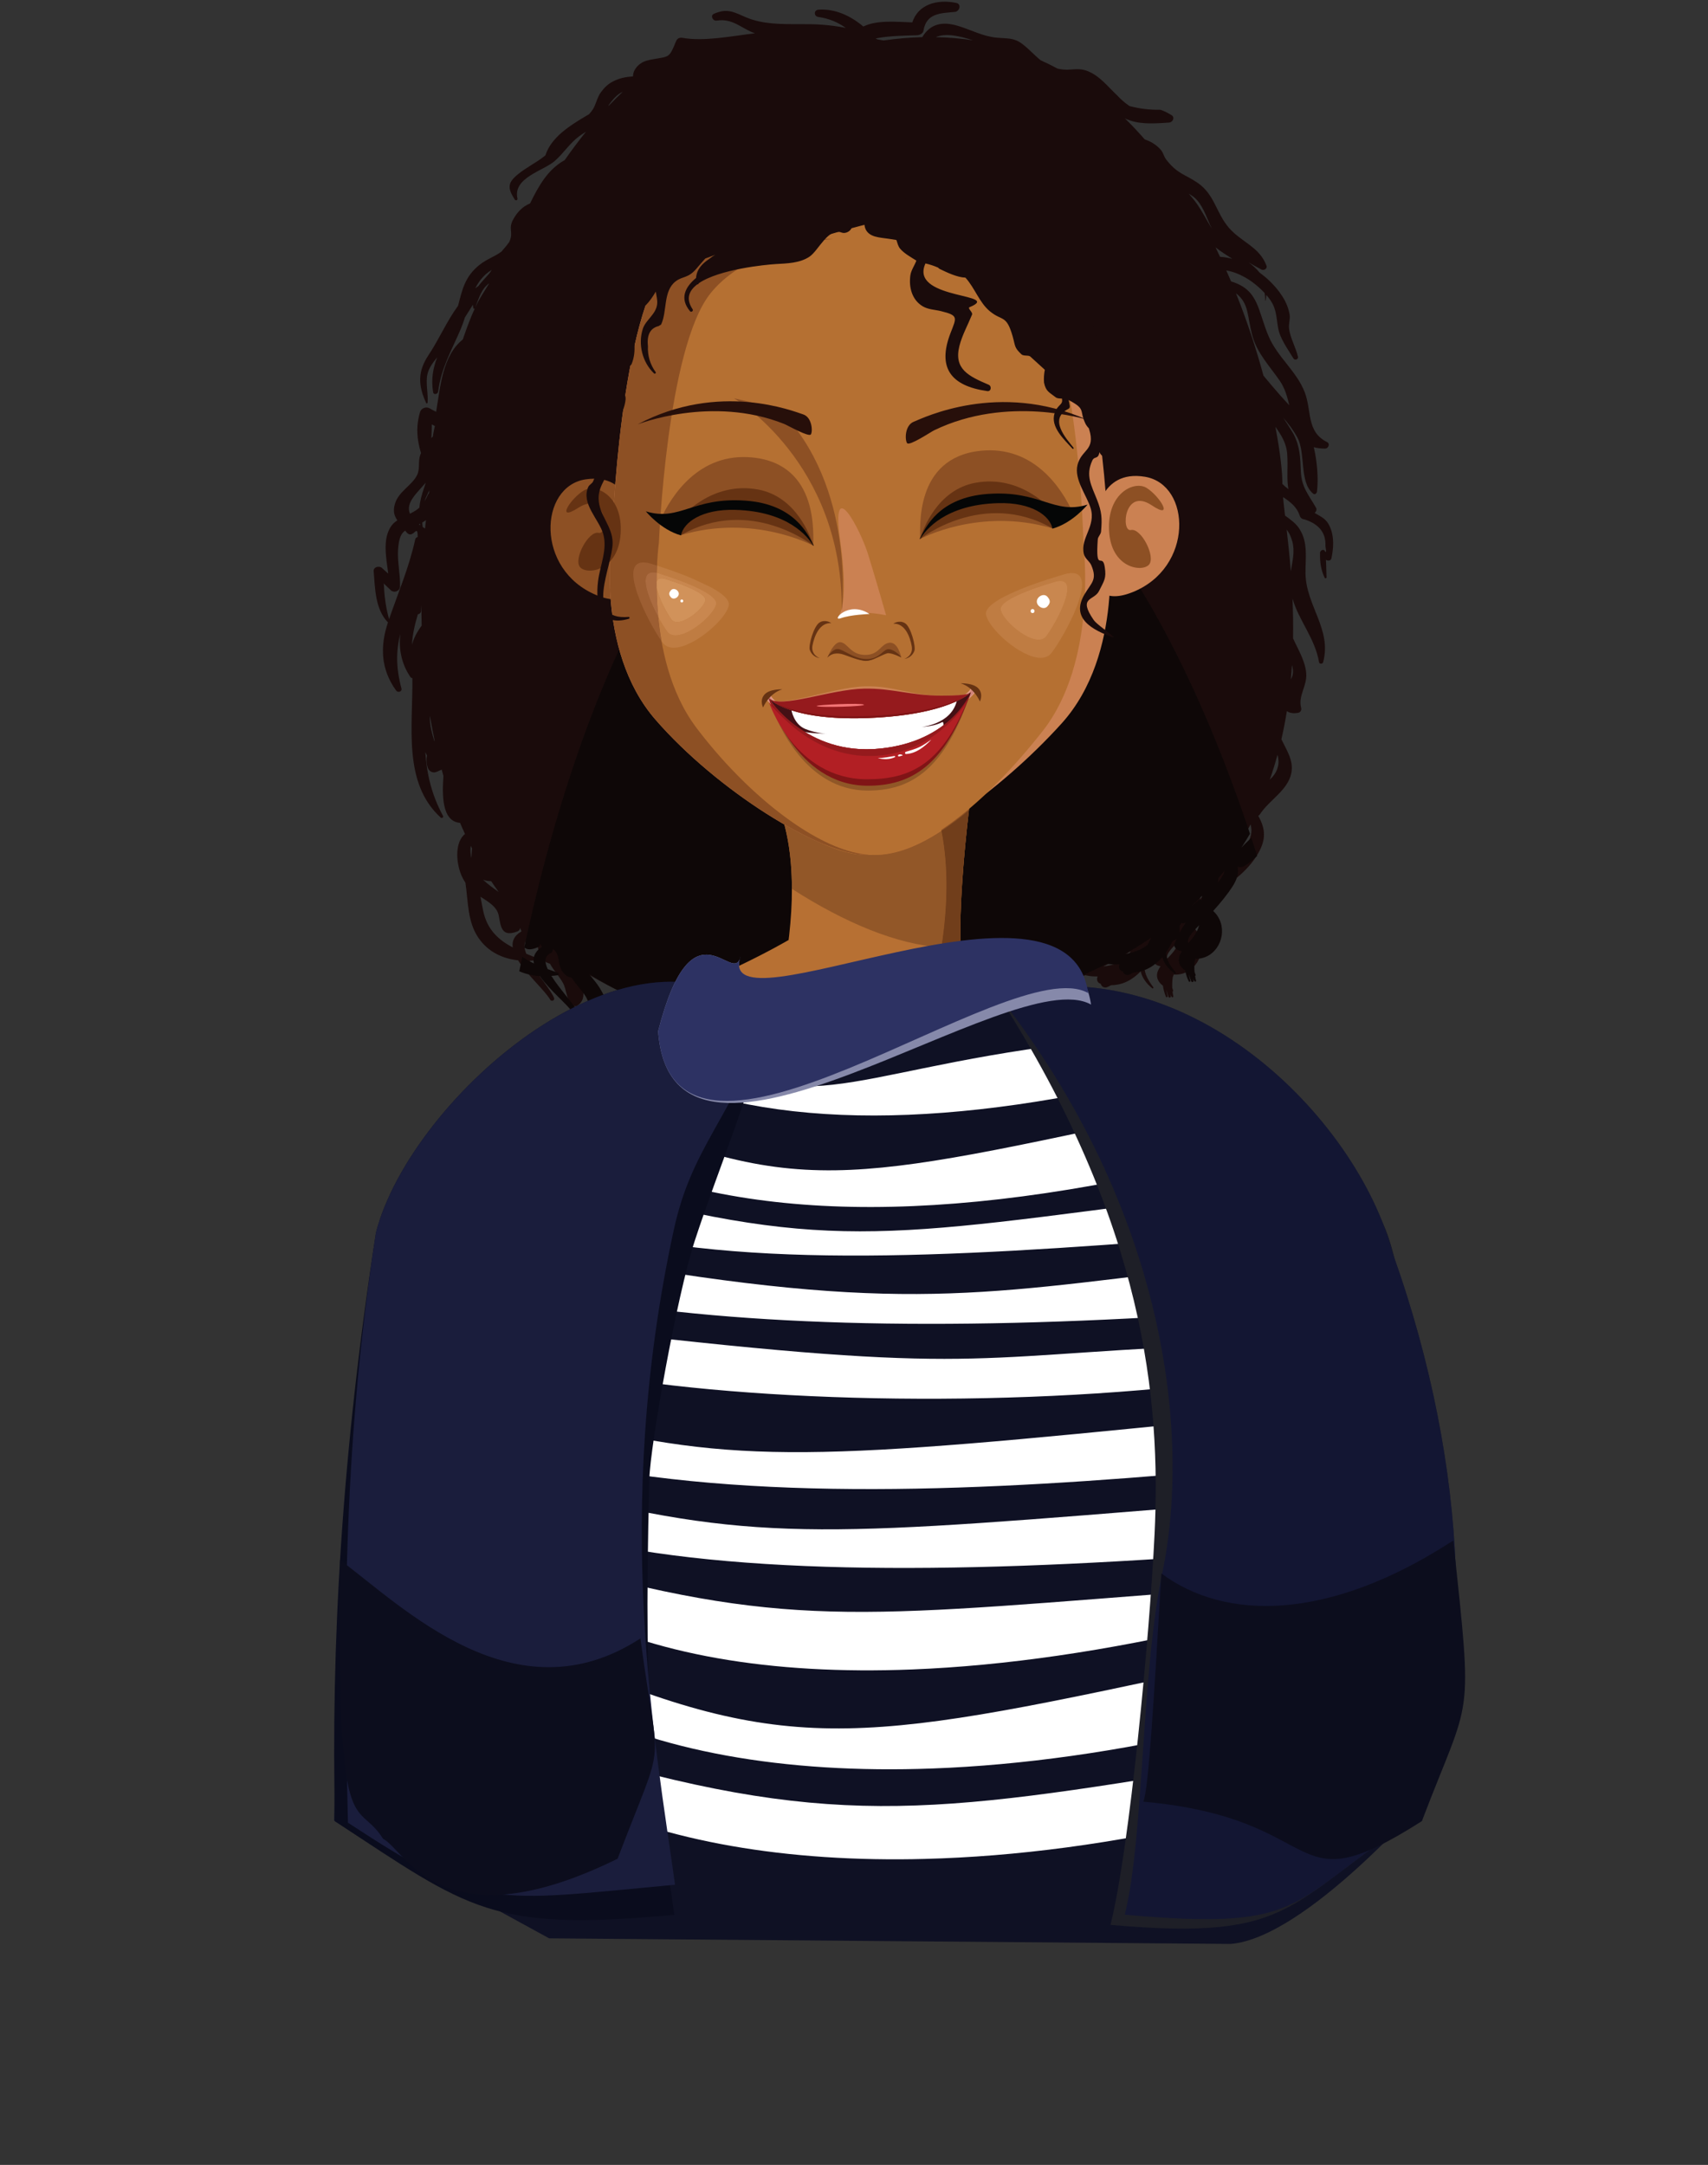 <?xml version="1.0" encoding="UTF-8" standalone="no"?>
<!DOCTYPE svg PUBLIC "-//W3C//DTD SVG 1.1//EN" "http://www.w3.org/Graphics/SVG/1.1/DTD/svg11.dtd">
<svg width="100%" height="100%" viewBox="0 0 4735 6000" version="1.1" xmlns="http://www.w3.org/2000/svg" xmlns:xlink="http://www.w3.org/1999/xlink" xml:space="preserve" xmlns:serif="http://www.serif.com/" style="fill-rule:evenodd;clip-rule:evenodd;stroke-linejoin:round;stroke-miterlimit:2;">
    <rect x="0" y="0" width="4735" height="6000" fill="#333333" stroke="none"/>
    <g transform="matrix(4.167,0,0,4.167,377.843,-484.505)">
        <path d="M321.522,788.683C314.621,790.507 309.821,796.817 309.958,803.917C310.611,816.639 315.747,836.858 337.703,857.359C337.703,857.359 337.694,857.622 337.684,858.016L337.703,858.034C337.703,858.034 337.558,862.479 337.576,869.649C337.577,870.183 337.578,870.701 337.582,871.263C337.583,871.358 337.584,871.457 337.584,871.552C337.628,877.434 337.793,884.788 338.202,892.872C380.629,912.838 430.988,924.457 485.06,924.457C550.04,924.457 609.69,907.716 656.599,879.805C656.545,868.615 656.109,861.152 656.109,861.152L656.143,861.118C656.123,860.734 656.109,860.477 656.109,860.477C678.049,839.99 680.394,816.718 681.013,803.95C681.165,796.836 676.359,790.509 669.447,788.683C643.076,781.72 615.905,771.617 593.972,762.606C595.364,765.9 596.286,773.015 580.484,776.176C574.183,777.436 407.916,783.037 402.848,779.659C390.569,771.472 392.519,764.289 393.464,762.186C373.459,771.392 347.985,781.696 321.522,788.683Z" style="fill:rgb(15,17,36);fill-rule:nonzero;"/>
    </g>
    <g id="haj" transform="matrix(1,-0.029,0.029,1,-40.478,69.556)">
        <g transform="matrix(4.162,0.2,-0.2,4.162,471.953,-577.982)">
            <path d="M761.691,432.583C761.664,425.37 759.98,411.923 756.323,394.659C760.24,399.95 763.916,405.349 764.562,412.798C765.315,421.474 764.36,429.337 765.788,435.955C764.272,434.891 762.923,433.76 761.691,432.583ZM762.217,621.009C761.387,624.347 759.453,626.979 757.084,629.337C758.901,623.79 760.495,618.226 761.897,612.662C762.67,615.244 762.973,617.972 762.217,621.009ZM747.775,360.846C742.836,343.919 736.47,325.392 728.462,306.471C737.306,312.989 736.163,321.288 739.726,333.953C743.073,345.848 751.739,354.332 758.733,364.126C762.123,368.873 763.885,374.535 765.298,380.201C763.214,378.012 761.131,375.869 759.186,373.767C755.307,369.576 751.554,365.202 747.775,360.846ZM745.225,666.44C743.247,675.739 734.465,680.6 728.366,687.115C734.726,678.079 740.171,668.766 744.857,659.29C745.509,661.563 745.763,663.915 745.225,666.44ZM769.053,470.741C771.041,477.33 769.3,483.977 768.425,490.576C767.424,480.374 766.245,471.073 765.147,462.922C766.588,464.57 767.884,466.864 769.053,470.741ZM770.38,552.829C770.89,554.565 771.216,556.321 771.106,558.026C770.997,559.716 770.493,561.101 769.819,562.38C770.054,559.172 770.237,555.989 770.38,552.829ZM714.288,276.161C717.725,278.79 721.646,281.187 725.569,283.595C722.854,282.894 720.114,282.48 717.39,282.406C716.361,280.324 715.36,278.239 714.288,276.161ZM713.319,708.313C712.936,708.822 712.529,709.302 712.139,709.802C712.308,708.858 712.422,707.84 712.54,706.827C713.923,705.299 715.299,703.767 716.621,702.218C716.555,703.415 715.671,705.182 713.319,708.313ZM700.011,245.72C698.704,244.049 697.256,242.461 695.806,240.875C697.963,242.041 699.953,243.391 701.538,245.183C706.294,250.567 708.318,257.669 711.747,263.998C707.905,258.121 704.785,251.819 700.011,245.72ZM701.084,721.037C700.313,720.665 699.348,720.665 698.524,721.365C697.176,722.559 695.74,723.647 694.335,724.774L694.227,724.786C696.671,722.663 699.017,720.502 701.315,718.321C701.235,719.226 701.156,720.131 701.084,721.037ZM691.251,749.495C689.813,746.864 694.578,741.819 698.803,737.865C697.205,743.074 694.431,746.019 691.251,749.495ZM685.639,742.341C685.706,740.804 685.773,739.267 685.841,737.722C686.222,737.168 686.637,736.635 686.994,736.064C687.738,736.437 688.637,736.486 689.595,735.842C689.805,735.704 690.009,735.557 690.219,735.418C688.581,737.628 687.033,739.917 685.639,742.341ZM664.097,749.909C663.247,750.499 662.389,751.08 661.482,751.594C657.409,753.907 653.109,754.913 648.742,755.651C655.071,752.284 661.091,748.771 666.805,745.117C665.798,746.611 664.885,748.19 664.097,749.909ZM525.637,139.966C532.371,136.918 541.693,138.962 550.425,141.628C542.436,140.55 534.18,139.972 525.637,139.966ZM309.167,189.532C309.008,189.586 308.86,189.65 308.702,189.704C312.228,184.591 314.899,181.806 318.085,180.304C315.019,183.343 312.035,186.415 309.167,189.532ZM255.831,750.427C246.24,745.573 238.628,739.006 235.75,726.604C234.978,723.28 234.364,720.131 233.728,717.115C238.954,720.352 244.887,723.581 246.102,729.392C247.655,736.827 248.181,743.944 258.726,739.741C259.827,739.302 260.446,738.364 260.502,737.359C260.795,738.123 261.105,738.896 261.419,739.669C256.549,742.577 255.131,746.309 255.831,750.427ZM227.193,691.636C226.57,688.847 226.23,685.967 226.656,683.481C226.947,684.031 227.217,684.594 227.511,685.141C227.401,687.274 227.203,689.469 227.193,691.636ZM222.87,325.343C225.186,318.993 226.656,313.043 231.767,309.255C230.005,312.287 228.233,315.315 226.421,318.324C225.32,320.154 224.124,322.535 222.87,325.343ZM229.507,303.165C230.616,302.135 231.92,301.194 233.31,300.286C232.772,301.222 232.187,302.144 231.454,303.027C228.993,305.994 226.525,308.56 224.585,311.259C223.881,311.717 223.218,312.22 222.55,312.719C224.264,309.247 226.452,306.006 229.507,303.165ZM240.658,706.668C242.297,709.042 244.002,711.373 245.738,713.683C243.98,712.474 242.232,711.325 240.688,710.192C238.637,708.685 236.828,707.25 235.208,705.762C236.924,706.422 238.765,706.695 240.658,706.668ZM201.12,614.265C199.477,609.296 197.931,604.288 197.821,598.826C197.812,598.432 197.851,598.043 197.857,597.651C198.874,603.155 200.034,608.622 201.299,614.057L201.12,614.265ZM193.677,450.566C192.96,452.336 192.237,453.79 191.492,455.059C191.936,453.62 192.468,452.172 193.173,450.697C193.701,449.593 194.185,448.565 194.639,447.561C194.563,448.253 194.483,448.94 194.407,449.632C194.099,449.866 193.837,450.173 193.677,450.566ZM192.219,473.109C191.707,472.723 191.136,472.374 190.593,472.016C190.468,471.057 190.347,470.099 190.262,469.153C191.138,468.606 191.963,468.046 192.712,467.461C192.559,469.357 192.356,471.199 192.219,473.109ZM184.991,550.624C185.191,543.741 186.615,536.981 188.515,530.216C189.63,530.004 190.611,529.139 190.62,527.781C190.628,526.631 190.694,525.478 190.786,524.323C190.866,528.756 191.006,533.202 191.204,537.658C188.311,541.742 186.014,546.074 184.991,550.624ZM169.443,533.76C167.068,525.902 165.993,518.142 165.472,510.145C167.035,511.565 168.609,512.971 170.157,514.447C172.409,516.596 176.283,515.042 176.317,511.925C176.409,503.728 174.139,495.491 174.543,487.344C174.924,479.653 176.435,476.571 179.05,474.681C179.2,474.878 179.346,475.049 179.496,475.254C181.701,478.275 183.514,477.137 184.849,475.999C186.429,474.651 187.34,473.305 187.438,478.856C186.678,478.99 186.013,479.476 185.824,480.416C182.016,499.348 175.298,515.646 169.443,533.76ZM188.872,469.981C188.934,470.316 188.97,470.628 189.039,470.969C188.73,470.768 188.44,470.569 188.133,470.359C188.379,470.234 188.621,470.115 188.872,469.981ZM192.104,442.547C191.835,443.53 191.561,444.512 191.238,445.496C189.452,450.928 188.47,455.223 188.163,459.29C186.426,460.915 184.45,462.112 181.998,463.414L181.994,463.406C178.708,456.003 186.748,449.312 192.104,442.547ZM195.417,403.772C196.099,404.107 196.775,404.47 197.456,404.812C196.929,407.158 196.526,409.516 196.213,411.887C195.896,412.212 195.559,412.524 195.253,412.857C195.409,409.884 195.38,406.59 195.417,403.772ZM793.923,460.61C791.232,454.705 787.687,454.021 783.487,451.388C784.541,450.654 785.078,449.112 784.365,447.929C779.171,439.293 774.445,434.436 773.839,424.034C773.31,414.946 772.966,407.368 768.467,399.215C767.861,398.117 764.857,393.448 761.3,388.408C764.982,392.474 768.37,396.759 771.095,401.532C776.919,411.728 772.807,431.423 782.365,438.686C783.451,439.513 784.702,438.349 784.811,437.299C785.666,429.05 784.655,417.507 782.125,407.762C784.307,408.306 786.762,408.62 789.699,408.537C791.881,408.475 793.131,405.224 790.893,404.18C776.931,397.669 780.385,383.53 775.396,371.326C769.728,357.456 756.927,348.373 750.796,334.83C743.017,317.649 743.786,303.823 725.048,298.623C723.972,296.205 722.827,293.784 721.699,291.362C731.392,292.867 740.799,298.899 747.452,305.856C747.788,307.415 747.992,309.042 747.927,310.804C747.922,310.966 748.186,311.006 748.218,310.843C748.468,309.548 748.576,308.349 748.652,307.173C748.975,307.535 749.313,307.893 749.62,308.258C755.805,315.608 755.272,320.612 756.918,329.024C758.291,336.037 763.612,342.878 767.484,349.025C768.456,350.569 770.905,349.576 770.456,347.787C768.901,341.595 764.776,334.939 764.129,328.695C763.834,325.853 764.908,323.046 764.401,320.045C762.932,311.352 756.748,303.406 750.384,297.581C748.433,295.795 746.234,294.041 743.883,292.381C741.869,289.971 739.386,287.829 736.597,285.797C739.448,287.417 742.294,288.927 745.027,290.314C746.634,291.129 749.156,289.739 748.393,287.756C743.607,275.334 731.466,272.45 722.984,263.063C714.186,253.327 713.129,241.183 701.637,233.565C692.954,227.81 688.251,228.129 680.408,218.487C678.481,216.12 678.538,213.892 676.122,211.451C673.145,208.445 669.624,206.489 665.853,205.313C661.527,200.59 657.092,195.973 652.419,191.614C661.128,195.497 670.203,194.84 681.854,193.796C684.373,193.571 685.804,190.141 683.234,188.758C679.573,186.789 678.795,186.344 675.815,185.385C668.893,185.679 662.044,184.991 655.269,183.321C652.145,181.265 649.307,178.895 646.754,176.211C640.529,170.627 635.18,163.67 626.989,160.624C622.999,159.14 619.934,159.426 616.655,159.713C614.879,159.868 613.041,160.023 610.96,159.897C609.507,159.809 608.205,159.587 606.939,159.332C603.229,157.433 599.451,155.641 595.581,153.992C591.455,150.794 587.887,146.808 583.073,143.309C577.556,139.3 573.194,140.041 566.588,139.593C557.013,138.942 549.63,134.912 540.551,132.299C529.507,129.12 521.745,131.283 516.61,140.149C508.315,140.518 499.77,141.396 490.959,142.846C490.959,142.846 489.446,142.581 486.757,142.189C486.395,141.987 486.044,141.766 485.678,141.572C494.447,139.733 503.037,139.42 513.182,138.953C514.877,138.875 517.068,137.699 517.336,135.827C519.024,124.036 528.587,124.042 537.96,122.959C541.097,122.597 542.52,117.668 538.781,116.962C526.246,114.598 513.559,118.225 509.785,130.45C499.286,130.341 486.48,129.129 477.294,133.828C468.512,126.699 458.015,122.198 447.242,123.215C444.068,123.515 444.15,127.646 447.242,128.037C454.46,128.949 460.379,131.348 465.63,134.972C460.366,133.997 454.911,133.402 449.317,133.113C444.338,132.856 439.223,132.961 434.086,133.067C422.096,133.313 409.984,133.56 399.187,129.191C390.73,125.769 386.668,123.238 377.861,127.221C375.108,128.466 377.185,132.24 379.796,131.762C390.457,129.813 396.575,136.954 405.317,139.697C389.775,141.88 371.57,145.912 357.149,143.639C355.181,143.329 353.661,144.129 352.94,146.001C348.604,157.251 348.756,156.09 338.184,158.173C335.285,158.744 331.868,159.467 329.471,161.36C326.119,164.006 324.795,166.895 324.738,169.905C320.229,170.256 315.936,171.216 312.075,173.22C308.204,175.228 306.03,177.49 303.572,180.916C301.416,183.92 300.309,189.323 298.585,192.185C297.808,193.475 296.894,194.624 295.909,195.7C295.354,196.028 294.805,196.333 294.243,196.681C283.875,203.103 271.065,211.348 267.547,223.478C261.741,228.484 255.077,231.598 249.281,236.608C242.787,242.223 242.599,245.639 247.748,253.298C248.342,254.181 249.779,253.642 249.504,252.566C246.002,238.816 266.393,233.79 273.712,227.2C279.665,221.841 283.393,215.198 289.91,210.231C291.327,209.151 292.78,208.212 294.217,207.267C289.321,213.548 284.769,219.963 280.381,226.439C269.403,232.718 263.412,243.854 257.952,255.641C253.234,257.642 249.322,261.507 246.571,267.214C244.221,272.088 246.378,274.475 245.577,278.424C245.347,279.557 245.012,280.564 244.624,281.507C243.415,283.252 242.134,284.933 240.743,286.514C240.324,286.99 239.979,287.473 239.623,287.955C235.381,291.305 229.781,293.24 225.212,297.013C215.347,305.156 213.879,314.166 211.359,324.577C204.058,334.893 198.94,347.465 192.436,357.585C185.369,368.579 185.617,377.744 191.37,389.623C191.609,390.115 192.306,389.828 192.334,389.364C192.72,383.261 190.61,376.281 191.891,370.313C192.769,366.23 195.365,362.596 198.097,359.153C195.6,366.159 194.244,373.477 195.854,382.329C196.22,384.339 199.006,383.615 199.193,381.882C200.91,365.99 207.784,354.105 213.587,339.589C214.549,337.184 215.344,334.713 216.076,332.225C217.779,329.381 219.481,326.535 221.202,323.704C221.294,324.435 221.336,325.132 221.519,325.923C221.641,326.45 222.25,326.421 222.536,326.079C220.164,331.497 217.577,338.535 214.934,346.937C201.547,358.034 200.633,378.464 198.116,395.356C196.639,394.649 195.18,393.935 193.848,393.17C191.418,391.775 188.151,393.049 187.418,395.755C184.806,405.391 185.589,413.674 188.578,422.994C188.416,423.395 188.237,423.796 188.101,424.196C186.63,428.542 188.163,433.232 186.405,437.275C183.169,444.717 173.95,448.619 171.765,457.472C170.591,462.228 171.68,465.144 173.7,467.984C172.206,468.99 170.859,470.164 169.737,471.828C163.926,480.444 166.752,492.775 168.307,503.492C166.879,502.305 165.466,501.114 164.145,499.891C162.273,498.162 158.284,499.225 158.591,502.166C159.779,513.585 160.037,527.144 168.59,535.779L168.765,535.861C163.676,552.116 164.582,567.186 175.022,581.113C176.242,582.742 179.168,581.872 178.534,579.649C174.589,565.838 174.478,554.857 177.07,543.457C176.211,553.282 178.119,563.095 184.291,571.871C184.637,572.365 185.149,572.633 185.692,572.736C186.683,604.875 180.609,642.471 206.274,664.998C207.077,665.703 208.328,664.819 207.783,663.846C199.876,649.743 196.499,636.317 195.227,621.624C195.599,622.4 195.973,623.176 196.358,623.941C195.911,626.544 196.061,629.264 197.08,632.038C198.012,634.573 200.745,635.92 203.269,634.527L203.507,634.419C203.823,634.354 204.117,634.221 204.375,634.028C205.026,633.722 205.679,633.423 206.34,633.142C206.749,634.525 207.135,635.917 207.563,637.293C206.965,649.752 206.935,667.537 219.225,668.291C220.322,670.757 221.479,673.189 222.656,675.611C216.317,680.722 216.741,693.596 220.53,702.538C221.393,704.575 222.392,706.316 223.54,707.941C225.714,720.629 225.279,734.001 233.095,744.753C239.653,753.775 249.204,757.977 259.54,758.923C265.864,768.674 278.005,778.859 281.422,784.738C282.195,786.067 284.527,785.187 283.988,783.668C282.315,778.947 272.635,768.278 267.236,759.039C268.584,758.965 269.932,758.893 271.283,758.727C272.276,758.606 272.486,757.375 271.518,757.005C269.277,756.149 267.066,755.307 264.9,754.444C262.897,749.646 262.908,745.698 267.154,743.926C268.321,743.439 268.679,742.281 268.637,741.143C269.469,741.763 270.235,742.472 270.826,743.459C272.737,746.654 272.198,750.487 273.422,753.877C274.781,757.649 277.547,760.094 280.762,760.709C283.293,765.226 287.108,768.949 289.685,773.448C292.232,777.897 292.118,784.331 295.732,787.922C296.634,788.818 298.125,789.005 299.226,788.369C307.54,783.569 301.603,771.475 297.683,765.688C295.978,763.169 294.049,760.818 292.242,758.379C334.461,787.506 392.736,803.804 472.359,798.985C541.823,794.781 595.43,781.202 636.809,761.632C639.701,762.235 642.487,762.433 645.179,762.314C644.22,763.991 644.823,766.49 647.04,767.076L647.24,767.114C647.684,768.869 649.611,770.27 651.803,769.185C652.645,768.768 653.461,768.352 654.267,767.933C661.964,767.771 668.522,763.972 673.683,758.344C674.626,762.412 677.384,766.215 681.488,769.435C682.016,769.849 682.628,769.234 682.22,768.711C679.575,765.329 676.085,760.166 676.132,755.413C677.888,753.103 679.427,750.582 680.771,747.955C681.556,747.469 682.459,747.016 683.477,746.597C683.014,747.578 682.495,748.507 682.084,749.535C681.26,751.588 683.015,753.52 684.768,754.209C685.539,754.511 686.195,754.686 686.811,754.788C682.985,760.093 684.334,764.528 688.632,767.613C689.027,770.104 689.711,772.563 690.804,774.98C691.082,775.596 692.054,775.153 691.884,774.529C691.483,773.053 691.212,771.563 691.004,770.065C691.381,771.688 691.83,773.303 692.422,774.899C692.777,775.856 694.255,775.489 693.99,774.471C693.902,774.133 693.858,773.791 693.782,773.452C694.044,773.971 694.288,774.51 694.588,774.98C694.943,775.536 695.837,775.183 695.668,774.529C695.4,773.491 695.235,772.429 695.086,771.365C695.398,771.373 695.628,771.034 695.481,770.722C695.232,770.194 695.12,769.507 694.87,768.951L694.858,768.915C694.713,766.561 694.783,764.193 695.062,761.851C695.276,761.233 695.494,760.623 695.696,760.024C695.925,760.061 696.144,760.119 696.393,760.12C709.692,760.149 717.306,745.65 712.394,734.34C711.373,731.988 709.982,730.129 708.394,728.623C713.241,723.596 717.99,718.161 721.807,712.609C724.21,709.112 726.624,703.965 725.415,699.622C726.63,700.189 728.098,700.293 729.352,699.657C738.99,694.76 751.311,681.048 753.505,670.176C754.814,663.691 752.763,658.481 749.88,653.53C750.351,653.178 750.784,652.772 751.114,652.245C756.978,642.87 769.189,636.225 771.299,624.77C772.871,616.235 767.814,609.464 764.289,602.31C765.608,596.024 766.697,589.756 767.573,583.534C769.365,584.75 771.882,585.23 775.251,584.491C776.606,584.193 777.427,582.622 777.057,581.345C774.65,573.011 780.864,566.711 779.951,558.026C779.089,549.827 774.295,542.507 770.763,535.096C770.746,525.931 770.416,517.073 769.885,508.645C774.333,523.122 785.33,534.716 788.346,550.596C788.606,551.966 790.73,551.87 791.054,550.596C796.597,528.77 778.923,513.09 778.226,491.839C777.891,481.655 779.703,471.41 773.67,462.313C771.18,458.557 767.487,456.091 763.878,453.579C763.245,448.946 762.697,444.837 762.308,441.324C767.161,444.39 771.705,447.677 773.659,453.517C774.12,454.896 775.27,455.766 776.735,455.832C786.609,458.752 791.398,464.578 791.107,473.309C791.922,477.339 791.732,478.311 790.535,476.227C789.326,475.319 787.616,476.559 787.623,477.88C787.65,484.206 788.26,488.756 791.018,494.443C791.295,495.016 792.325,494.755 792.257,494.112C792.229,493.846 791.737,482.499 791.625,482.394C792.729,483.411 794.941,483.115 795.256,481.446C796.562,474.519 796.937,467.223 793.923,460.61Z" style="fill:rgb(26,11,11);fill-rule:nonzero;"/>
        </g>
        <g transform="matrix(4.167,0,0,4.167,377.843,-484.505)">
            <path d="M713.318,708.313C712.936,708.822 712.529,709.302 712.139,709.802C712.308,708.858 712.421,707.84 712.54,706.827C713.923,705.299 715.299,703.767 716.621,702.218C716.555,703.415 715.671,705.182 713.318,708.313ZM701.084,721.037C700.313,720.665 699.348,720.665 698.524,721.365C697.175,722.559 695.74,723.647 694.335,724.774L694.226,724.786C696.671,722.663 699.017,720.502 701.315,718.321C701.235,719.226 701.156,720.131 701.084,721.037ZM691.251,749.495C689.812,746.864 694.578,741.819 698.803,737.865C697.205,743.074 694.431,746.019 691.251,749.495ZM685.639,742.341C685.705,740.804 685.773,739.267 685.841,737.722C686.222,737.168 686.637,736.635 686.994,736.064C687.738,736.437 688.638,736.486 689.595,735.842C689.805,735.704 690.009,735.557 690.219,735.418C688.581,737.627 687.033,739.917 685.639,742.341ZM664.097,749.909C663.247,750.499 662.389,751.08 661.482,751.594C657.409,753.907 653.11,754.913 648.741,755.651C655.071,752.284 661.091,748.771 666.805,745.117C665.798,746.611 664.885,748.19 664.097,749.909ZM735.163,680.782C732.834,682.861 730.445,684.893 728.366,687.115C730.469,684.126 732.439,681.095 734.349,678.049C679.793,497.333 595.322,381.331 500.464,381.331C395.229,381.331 302.748,524.061 249.731,739.562C251.432,741.17 254.073,741.595 258.725,739.741C259.827,739.302 260.446,738.364 260.502,737.359C260.797,738.123 261.105,738.896 261.419,739.669C256.549,742.577 255.132,746.309 255.83,750.427C253.112,749.05 250.577,747.509 248.238,745.764C247.472,748.943 246.708,752.127 245.96,755.337C250.18,757.316 254.768,758.486 259.54,758.923C265.865,768.674 278.005,778.859 281.422,784.738C282.194,786.067 284.527,785.187 283.988,783.668C282.316,778.947 272.635,768.278 267.236,759.039C268.584,758.965 269.931,758.893 271.283,758.727C272.276,758.606 272.487,757.375 271.518,757.005C269.277,756.149 267.067,755.306 264.9,754.444C262.897,749.646 262.908,745.698 267.154,743.926C268.321,743.439 268.678,742.281 268.637,741.143C269.469,741.763 270.235,742.472 270.825,743.459C272.737,746.654 272.198,750.487 273.421,753.877C274.781,757.65 277.547,760.094 280.762,760.709C283.293,765.226 287.108,768.949 289.684,773.448C292.232,777.897 292.119,784.331 295.732,787.922C296.634,788.818 298.125,789.005 299.226,788.369C307.54,783.569 301.603,771.475 297.683,765.688C295.978,763.169 294.049,760.818 292.242,758.38C334.462,787.506 392.737,803.804 472.359,798.985C541.824,794.782 595.43,781.202 636.809,761.632C639.702,762.235 642.487,762.433 645.179,762.314C644.22,763.992 644.823,766.491 647.04,767.076L647.24,767.114C647.684,768.869 649.612,770.27 651.803,769.185C652.645,768.768 653.461,768.352 654.267,767.933C661.964,767.77 668.522,763.972 673.683,758.344C674.626,762.412 677.385,766.215 681.488,769.435C682.016,769.849 682.628,769.234 682.219,768.712C679.575,765.329 676.085,760.166 676.132,755.413C677.888,753.103 679.427,750.582 680.771,747.955C681.556,747.469 682.459,747.016 683.477,746.597C683.014,747.578 682.495,748.507 682.083,749.535C681.26,751.588 683.015,753.52 684.768,754.208C685.539,754.511 686.195,754.686 686.811,754.788C682.986,760.093 684.334,764.528 688.632,767.612C689.027,770.104 689.711,772.563 690.803,774.98C691.082,775.596 692.054,775.153 691.884,774.529C691.483,773.053 691.212,771.563 691.004,770.065C691.381,771.688 691.83,773.303 692.422,774.899C692.777,775.856 694.255,775.489 693.989,774.471C693.902,774.134 693.858,773.792 693.782,773.452C694.044,773.971 694.288,774.51 694.588,774.98C694.942,775.536 695.837,775.183 695.668,774.529C695.4,773.491 695.235,772.429 695.086,771.365C695.398,771.373 695.628,771.034 695.481,770.723C695.232,770.194 695.119,769.508 694.869,768.951L694.858,768.915C694.713,766.561 694.784,764.193 695.063,761.851C695.275,761.233 695.494,760.623 695.696,760.024C695.926,760.061 696.144,760.119 696.393,760.12C709.692,760.149 717.306,745.65 712.394,734.34C711.373,731.988 709.982,730.129 708.394,728.623C713.241,723.596 717.989,718.162 721.807,712.608C724.21,709.112 726.623,703.965 725.416,699.622C726.63,700.189 728.098,700.294 729.352,699.657C732.342,698.138 735.576,695.71 738.7,692.841C737.536,688.789 736.356,684.771 735.163,680.782Z" style="fill:rgb(14,7,7);fill-rule:nonzero;"/>
        </g>
    </g>
    <g id="nyak">
        <g id="nyak1" serif:id="nyak" transform="matrix(4.167,0,0,4.167,377.843,-484.505)">
            <path d="M405.652,852.495C405.652,852.495 452.301,735.678 430.252,661.439C408.202,587.201 560.547,607.317 560.547,607.317C560.547,607.317 543.259,711.046 549.546,767.626L539.29,829.57L484.033,909.297L405.652,852.495Z" style="fill:rgb(183,112,51);fill-rule:nonzero;"/>
        </g>
        <g transform="matrix(4.167,0,0,4.167,377.843,-484.505)">
            <path d="M669.447,788.683C610.84,773.208 548.189,742.208 548.189,742.208C548.189,742.208 531.095,821.06 495.487,820.655C460.098,820.254 433.986,741.444 433.986,741.444C433.986,741.444 380.13,773.208 321.522,788.683C314.484,790.542 309.598,797.063 309.941,804.335C310.539,817.041 315.603,837.399 337.703,858.034C337.703,858.034 337.202,873.167 338.166,892.856C380.601,912.832 430.974,924.457 485.06,924.457C550.04,924.457 609.69,907.716 656.599,879.805C656.545,868.615 656.109,861.152 656.109,861.152C678.208,840.516 680.43,817.041 681.029,804.335C681.37,797.063 676.485,790.542 669.447,788.683Z" style="fill:rgb(183,112,51);fill-rule:nonzero;"/>
        </g>
        <g transform="matrix(4.167,0,0,4.167,377.843,-484.505)">
            <path d="M560.319,608.714C541.061,603.173 522.164,609.21 534.724,664.509C557.316,763.979 482.227,900.102 482.227,900.102L484.033,909.297L535.171,830.944L549.546,767.626C543.686,714.88 558.311,621.173 560.319,608.714Z" style="fill:rgb(142,81,36);fill-rule:nonzero;"/>
        </g>
        <g transform="matrix(4.167,0,0,4.167,377.843,-484.505)">
            <path d="M548.253,746.48L548.25,746.48C547.628,717.529 550.702,682.735 553.932,655.183L553.933,655.182C550.703,682.735 547.63,717.527 548.253,746.48ZM436.171,707.441C436.169,707.439 436.169,707.439 436.167,707.438C436.157,692.222 434.645,677.398 430.952,663.894C434.648,677.402 436.163,692.22 436.171,707.441Z" style="fill:rgb(11,6,6);fill-rule:nonzero;"/>
        </g>
        <g transform="matrix(4.167,0,0,4.167,377.843,-484.505)">
            <path d="M548.25,746.48C547.628,717.526 550.702,682.733 553.932,655.183C550.702,682.735 547.628,717.529 548.25,746.48ZM535.597,746.334C506.235,744.559 471.446,730.046 436.171,707.441C436.163,692.22 434.648,677.402 430.952,663.894C440.238,669.223 449.224,673.716 457.537,677.157C468.312,682.056 478.549,684.801 487.673,684.801L487.907,684.801C487.97,684.801 488.033,684.801 488.097,684.8C488.3,684.799 488.508,684.795 488.714,684.789C489.155,684.779 489.591,684.762 490.027,684.739C490.801,684.78 491.586,684.801 492.371,684.801C505.663,684.803 520.459,678.877 535.655,668.906C540.495,693.517 539.63,720.167 535.597,746.334Z" style="fill:rgb(146,87,40);fill-rule:nonzero;"/>
        </g>
        <g transform="matrix(4.167,0,0,4.167,377.843,-484.505)">
            <path d="M541.574,746.517C539.609,746.517 537.615,746.456 535.597,746.334C539.63,720.167 540.495,693.517 535.655,668.906C541.707,664.934 547.822,660.321 553.932,655.183C550.702,682.733 547.628,717.526 548.25,746.48C547.515,746.461 546.779,746.444 546.047,746.408C544.571,746.481 543.083,746.517 541.574,746.517Z" style="fill:rgb(113,62,27);fill-rule:nonzero;"/>
        </g>
    </g>
    <g transform="matrix(4.167,0,0,4.167,386.766,-492.82)">
        <path d="M321.522,788.683C314.621,790.507 189.474,856.173 166.833,919.881C134.821,1009.96 129.447,1329.17 129.447,1329.17L272.505,1407.44L725.881,1411.18C776.147,1407.16 857.123,1312.96 857.123,1312.96C857.123,1312.96 859.809,992.002 825.639,928.718C794.936,871.857 676.359,790.509 669.447,788.683C643.076,781.72 615.905,771.617 593.972,762.606C595.364,765.9 596.286,773.015 580.484,776.176C574.183,777.436 407.916,783.037 402.848,779.659C390.569,771.472 392.519,764.289 393.464,762.186C373.459,771.392 347.985,781.696 321.522,788.683Z" style="fill:rgb(15,17,36);fill-rule:nonzero;"/>
    </g>
    <g transform="matrix(4.167,0,0,4.167,377.843,-484.505)">
        <path d="M594.352,767.701L665.101,800.464C665.101,800.464 671.199,821.967 651.166,849.098C651.166,849.098 665.974,821.201 653.956,805.038C645.317,793.418 594.352,767.701 594.352,767.701Z" style="fill:rgb(31,35,79);fill-rule:nonzero;"/>
    </g>
    <g transform="matrix(4.167,0.037,-0.037,4.167,394.714,-502.286)">
        <path d="M331.245,464.975C331.245,464.975 329.513,431.791 298.707,436.717C267.899,441.643 265.587,497.074 306.641,513.636C347.695,530.199 331.245,464.975 331.245,464.975Z" style="fill:rgb(141,80,36);fill-rule:nonzero;"/>
    </g>
    <g transform="matrix(4.167,0.037,-0.037,4.167,394.714,-502.286)">
        <path d="M646.841,473.416C646.841,473.416 642.24,344.57 609.261,307.757C580.816,276.003 502.734,294.463 481.808,300.137C460.882,294.463 381.831,257.883 353.384,289.637C320.405,326.45 316.773,473.416 316.773,473.416C316.773,473.416 305.269,549.342 346.684,596.126C387.88,642.664 456.622,684.855 487.833,684.801C515.807,684.855 575.733,642.664 616.929,596.126C658.344,549.342 646.841,473.416 646.841,473.416Z" style="fill:rgb(203,129,82);fill-rule:nonzero;"/>
    </g>
    <g transform="matrix(4.167,0.037,-0.037,4.167,394.714,-502.286)">
        <path d="M638.373,459.951C638.373,459.951 640.105,426.765 670.912,431.692C701.719,436.618 704.033,492.048 662.978,508.611C621.925,525.173 638.373,459.951 638.373,459.951Z" style="fill:rgb(203,129,82);fill-rule:nonzero;"/>
    </g>
    <g transform="matrix(4.167,0.037,-0.037,4.167,394.714,-502.286)">
        <path d="M672.016,439.098C663.993,434.136 645.82,442.446 647.255,467.571C648.688,492.696 669.471,495.378 674.052,490.101C678.634,484.825 668.607,465.617 661.823,467.18C655.038,468.744 657.053,438.528 675.531,450.627C690.78,460.611 681.047,444.682 672.016,439.098Z" style="fill:rgb(141,80,36);fill-rule:nonzero;"/>
    </g>
    <g transform="matrix(4.167,0.037,-0.037,4.167,394.714,-502.286)">
        <path d="M630.422,478.345C630.422,478.345 626.421,349.314 597.732,312.448C587.841,299.739 583.652,286.688 581.018,275.954C578.879,276.602 576.441,276.494 573.934,275.205C573.766,275.119 573.603,275.032 573.436,274.945C573.316,274.889 573.2,274.823 573.082,274.76C567.693,271.956 562.653,269.033 557.597,266.446C554.556,265.737 551.491,265.126 548.432,264.506C539.859,262.771 530.932,261.407 523.137,257.215C522.818,257.043 522.55,256.838 522.265,256.643C471.326,266.586 393.4,290.056 375.973,312.448C347.284,349.314 343.281,478.345 343.281,478.345C343.281,478.345 333.273,554.38 369.302,601.231C405.142,647.836 456.032,686.574 490.027,684.739C524.021,686.574 568.562,647.836 604.405,601.231C640.431,554.38 630.422,478.345 630.422,478.345Z" style="fill:rgb(181,112,50);fill-rule:nonzero;"/>
    </g>
    <g transform="matrix(4.167,0.037,-0.037,4.167,394.714,-502.286)">
        <path d="M441.233,665.445C440.545,664.993 439.858,664.534 439.169,664.068C439.054,663.991 438.94,663.912 438.826,663.834C438.235,663.434 437.643,663.027 437.052,662.616C436.906,662.515 436.761,662.414 436.616,662.313C436.041,661.911 435.466,661.507 434.892,661.096C434.751,660.997 434.61,660.897 434.471,660.797C433.863,660.36 433.254,659.919 432.645,659.473C432.548,659.402 432.451,659.333 432.355,659.261C430.194,657.675 428.032,656.028 425.874,654.326L425.613,654.119C425,653.634 424.387,653.144 423.774,652.65C423.623,652.529 423.474,652.408 423.325,652.286C422.768,651.835 422.211,651.381 421.656,650.923C421.489,650.786 421.323,650.649 421.157,650.511C420.605,650.054 420.051,649.592 419.499,649.127C419.346,648.998 419.192,648.869 419.039,648.74C418.439,648.231 417.837,647.719 417.237,647.203C417.14,647.119 417.043,647.036 416.946,646.952C415.517,645.72 414.093,644.466 412.673,643.189L412.515,643.045C411.884,642.477 411.254,641.904 410.625,641.328C410.459,641.176 410.294,641.024 410.128,640.871C409.608,640.393 409.089,639.911 408.571,639.427C408.372,639.242 408.174,639.055 407.976,638.869C407.486,638.409 406.997,637.946 406.508,637.482C406.304,637.287 406.099,637.092 405.896,636.897C405.399,636.421 404.903,635.942 404.407,635.462C404.223,635.283 404.038,635.104 403.853,634.924C403.296,634.38 402.738,633.831 402.182,633.28C402.066,633.166 401.95,633.052 401.833,632.938C400.479,631.591 399.132,630.227 397.793,628.848C397.62,628.668 397.447,628.488 397.273,628.308C396.789,627.806 396.306,627.304 395.824,626.798C395.605,626.567 395.386,626.337 395.167,626.106C394.731,625.645 394.297,625.184 393.862,624.721C393.629,624.471 393.394,624.22 393.161,623.969C392.738,623.514 392.316,623.055 391.894,622.598C391.664,622.348 391.434,622.096 391.203,621.844C390.768,621.367 390.333,620.887 389.898,620.406C389.691,620.175 389.483,619.947 389.276,619.716C388.752,619.133 388.231,618.546 387.711,617.958C387.599,617.831 387.487,617.707 387.375,617.579C386.741,616.86 386.111,616.137 385.483,615.412C385.334,615.24 385.186,615.066 385.037,614.893C384.565,614.344 384.093,613.795 383.624,613.243C383.404,612.984 383.186,612.724 382.967,612.464C382.57,611.995 382.175,611.525 381.781,611.053C381.542,610.767 381.304,610.48 381.066,610.193C380.692,609.741 380.318,609.288 379.946,608.833C379.706,608.541 379.466,608.248 379.228,607.954C378.853,607.493 378.479,607.03 378.107,606.567C377.88,606.285 377.651,606.002 377.426,605.72C377.025,605.217 376.627,604.713 376.229,604.209C376.036,603.965 375.843,603.722 375.651,603.476C375.067,602.73 374.484,601.981 373.907,601.231C337.879,554.38 347.886,478.345 347.886,478.345C347.886,478.345 351.891,349.314 380.579,312.448C380.902,312.033 381.233,311.623 381.567,311.214C381.674,311.083 381.784,310.954 381.893,310.824C382.124,310.547 382.356,310.27 382.592,309.997C382.719,309.848 382.85,309.7 382.98,309.553C383.205,309.297 383.43,309.042 383.658,308.789C383.792,308.643 383.926,308.496 384.06,308.35C384.299,308.092 384.54,307.836 384.781,307.582C384.907,307.449 385.032,307.315 385.16,307.184C385.45,306.883 385.743,306.586 386.039,306.29L386.281,306.048C386.664,305.67 387.052,305.294 387.445,304.922L387.663,304.719C387.983,304.419 388.306,304.121 388.631,303.825C388.756,303.712 388.881,303.6 389.008,303.489C389.288,303.238 389.569,302.989 389.855,302.742C389.991,302.623 390.129,302.505 390.265,302.387C390.55,302.144 390.838,301.903 391.125,301.662C391.257,301.552 391.389,301.443 391.522,301.333C391.843,301.07 392.166,300.809 392.492,300.549C392.591,300.471 392.69,300.391 392.789,300.313C393.662,299.625 394.549,298.953 395.451,298.295L395.688,298.127C396.057,297.859 396.43,297.594 396.803,297.331C396.92,297.251 397.036,297.171 397.15,297.09C397.499,296.849 397.849,296.61 398.2,296.372C398.318,296.293 398.435,296.216 398.552,296.138C398.924,295.889 399.298,295.643 399.674,295.4C399.766,295.341 399.857,295.281 399.948,295.223C401.389,294.298 402.858,293.405 404.353,292.549L404.523,292.453C404.961,292.202 405.403,291.954 405.845,291.709L406.085,291.578C406.523,291.337 406.962,291.101 407.402,290.866L407.597,290.762C409.66,289.669 411.761,288.639 413.888,287.669L413.973,287.632C414.477,287.401 414.984,287.174 415.492,286.952L415.597,286.904C418.295,285.723 421.027,284.636 423.772,283.643L423.821,283.626C424.36,283.43 424.902,283.239 425.443,283.051L425.466,283.042C426.018,282.851 426.569,282.663 427.12,282.479C439.431,278.37 451.784,276.11 462.012,275.486C451.153,274.734 435.461,276.305 419.285,280.601C393.703,274.936 367.401,273.992 353.384,289.637C320.405,326.45 316.773,473.416 316.773,473.416C316.773,473.416 305.269,549.342 346.684,596.126C387.88,642.664 456.622,684.855 487.833,684.801C488.462,684.804 489.113,684.775 489.773,684.735C475.411,683.976 458.525,676.823 441.233,665.445Z" style="fill:rgb(141,80,36);fill-rule:nonzero;"/>
    </g>
    <g transform="matrix(4.167,0.037,-0.037,4.167,394.714,-502.286)">
        <path d="M297.603,444.123C305.626,439.162 323.799,447.47 322.365,472.596C320.931,497.721 300.149,500.402 295.567,495.127C290.986,489.85 301.011,470.642 307.795,472.205C314.581,473.769 312.566,443.552 294.089,455.651C278.84,465.635 288.572,449.708 297.603,444.123Z" style="fill:rgb(102,51,19);fill-rule:nonzero;"/>
    </g>
    <g transform="matrix(4.167,0.037,-0.037,4.167,394.714,-502.286)">
        <path d="M511.78,554.268C511.78,554.268 517.877,552.204 516.697,545.81C515.516,539.418 512.077,530.468 504.305,530.861C504.305,530.861 508.142,528.107 512.077,530.468C516.01,532.828 519.551,546.007 518.468,548.86C517.386,551.712 515.124,553.678 511.78,554.268Z" style="fill:rgb(102,51,19);fill-rule:nonzero;"/>
    </g>
    <g transform="matrix(4.167,0.037,-0.037,4.167,394.714,-502.286)">
        <path d="M455.587,554.268C455.587,554.268 449.49,552.204 450.669,545.81C451.85,539.418 455.293,530.468 463.062,530.861C463.062,530.861 459.226,528.107 455.293,530.468C451.358,532.828 447.817,546.007 448.9,548.86C449.981,551.712 452.243,553.678 455.587,554.268Z" style="fill:rgb(102,51,19);fill-rule:nonzero;"/>
    </g>
    <g transform="matrix(4.167,0.037,-0.037,4.167,394.714,-502.286)">
        <path d="M509.781,553.285C509.781,553.285 507.551,542.597 501.649,543.58C495.747,544.564 495.136,551.849 485.667,551.819C476.197,551.787 474.308,544.437 469.588,543.517C464.867,542.597 460.605,553.81 460.605,553.81C460.605,553.81 465.85,548.105 470.374,550.071C474.898,552.039 481.848,556.403 488.405,555.498C494.962,554.595 496.535,548.421 501.061,549.541C505.583,550.662 509.781,553.285 509.781,553.285Z" style="fill:rgb(141,80,36);fill-rule:nonzero;"/>
    </g>
    <g transform="matrix(4.167,0.037,-0.037,4.167,394.714,-502.286)">
        <path d="M460.605,553.81C460.605,553.81 464.146,546.727 468.867,548.301C473.587,549.875 480.014,555.252 488.144,554.464C496.274,553.678 497.849,547.252 501.914,547.908C505.977,548.563 509.781,552.76 509.781,553.285C509.781,553.285 503.161,550.007 500.472,550.596C497.783,551.187 490.832,555.711 486.373,555.777C481.914,555.842 473.721,552.432 471.621,551.776C469.523,551.121 464.537,549.744 460.605,553.81Z" style="fill:rgb(102,51,19);fill-rule:nonzero;"/>
    </g>
    <g transform="matrix(4.167,0.037,-0.037,4.167,394.714,-502.286)">
        <path d="M466.573,527.93C466.573,527.93 475.292,520.761 499.42,525.286C499.42,525.286 492.577,501.969 487.103,484.893C481.808,468.368 461.807,431.144 468.399,475.333C472.409,502.215 472.409,522.642 466.573,527.93Z" style="fill:rgb(203,129,82);fill-rule:nonzero;"/>
    </g>
    <g transform="matrix(4.167,0.037,-0.037,4.167,394.714,-502.286)">
        <path d="M469.92,522.642C469.92,522.642 479.154,440.375 426.811,388.577L396.976,381.905C396.976,381.905 469.876,423.798 469.92,522.642Z" style="fill:rgb(141,80,36);fill-rule:nonzero;"/>
    </g>
    <g transform="matrix(4.167,0.037,-0.037,4.167,394.714,-502.286)">
        <path d="M530.286,402.039C528.101,403.123 513.994,412.756 512.427,410.758C510.862,408.761 510.647,398.9 516.755,396.419C522.861,393.937 572.829,368.655 631.947,394.083C631.947,394.083 578.973,377.863 530.286,402.039Z" style="fill:rgb(39,15,10);fill-rule:nonzero;"/>
    </g>
    <g transform="matrix(4.167,0.037,-0.037,4.167,394.714,-502.286)">
        <path d="M430.578,398.698C432.753,399.544 447.03,407.515 448.35,405.477C449.671,403.438 449.028,394.019 442.994,392.178C436.96,390.338 387.156,370.53 332.987,399.847C332.987,399.847 382.09,379.835 430.578,398.698Z" style="fill:rgb(39,15,10);fill-rule:nonzero;"/>
    </g>
    <g transform="matrix(4.167,0.037,-0.037,4.167,394.714,-502.286)">
        <path d="M602.375,552.714C589.153,552.713 567.377,533.375 565.908,524.116C564.104,512.738 615.75,497.662 615.75,497.662C618.642,496.619 621.007,496.142 622.914,496.142C640.713,496.142 618.416,537.793 609.762,549.325C607.978,551.702 605.401,552.714 602.375,552.714ZM615.218,501.436C613.895,501.436 612.253,501.768 610.245,502.492C610.245,502.492 574.387,512.959 575.639,520.858C576.658,527.287 591.778,540.714 600.958,540.715C603.059,540.715 604.848,540.012 606.087,538.362C612.096,530.355 627.576,501.436 615.218,501.436Z" style="fill:rgb(191,124,66);fill-rule:nonzero;"/>
    </g>
    <g transform="matrix(4.167,0.037,-0.037,4.167,394.714,-502.286)">
        <path d="M358.28,548.162C355.254,548.162 352.678,547.15 350.893,544.772C350.676,544.483 350.449,544.173 350.216,543.846C349.2,538.363 348.448,532.969 347.902,527.777C350.13,531.837 352.346,535.338 353.938,537.459C355.256,539.215 357.16,539.963 359.396,539.963C369.166,539.963 385.259,525.671 386.343,518.83C387.677,510.422 349.512,499.282 349.512,499.282C348.464,498.904 347.512,498.627 346.645,498.442C346.673,496.767 346.717,495.176 346.771,493.673C356.01,496.507 396.345,509.486 394.746,519.563C393.279,528.823 371.502,548.162 358.28,548.162Z" style="fill:rgb(191,124,66);fill-rule:nonzero;"/>
    </g>
    <g transform="matrix(4.167,0.037,-0.037,4.167,394.714,-502.286)">
        <path d="M350.216,543.846C341.144,531.173 320.389,491.589 337.741,491.589C339.648,491.589 342.013,492.067 344.905,493.11C344.905,493.11 345.58,493.307 346.771,493.673C346.717,495.176 346.673,496.767 346.645,498.442C345.744,498.25 344.937,498.159 344.219,498.159C334.34,498.159 341.176,515.522 347.902,527.777C348.448,532.969 349.2,538.363 350.216,543.846Z" style="fill:rgb(157,94,50);fill-rule:nonzero;"/>
    </g>
    <g transform="matrix(4.167,0.037,-0.037,4.167,394.714,-502.286)">
        <path d="M600.958,540.715C591.778,540.714 576.658,527.287 575.639,520.858C574.387,512.959 610.245,502.492 610.245,502.492C612.253,501.768 613.895,501.436 615.218,501.436C627.576,501.436 612.096,530.355 606.087,538.362C604.848,540.012 603.059,540.715 600.958,540.715Z" style="fill:rgb(201,135,79);fill-rule:nonzero;"/>
    </g>
    <g transform="matrix(4.167,0.037,-0.037,4.167,394.714,-502.286)">
        <path d="M607.288,512.833C607.144,512.648 607,512.462 606.855,512.278C604.484,509.234 599.636,511.923 599.636,515.268C599.636,518.623 604.498,521.284 606.855,518.258C607,518.073 607.144,517.887 607.288,517.702C608.545,516.089 608.556,514.462 607.288,512.833Z" style="fill:white;fill-rule:nonzero;"/>
    </g>
    <g transform="matrix(4.167,0.037,-0.037,4.167,394.714,-502.286)">
        <path d="M596.869,520.314C595.143,520.314 595.141,522.996 596.869,522.996C598.595,522.996 598.599,520.314 596.869,520.314Z" style="fill:white;fill-rule:nonzero;"/>
    </g>
    <g transform="matrix(4.167,0.037,-0.037,4.167,394.714,-502.286)">
        <path d="M359.396,539.963C357.16,539.963 355.256,539.215 353.938,537.459C352.346,535.338 350.13,531.837 347.902,527.777C347.168,520.806 346.805,514.197 346.672,508.212C347.848,515 353.749,525.486 356.653,529.356C357.568,530.576 358.89,531.095 360.443,531.095C367.227,531.095 378.399,521.173 379.152,516.424C380.078,510.586 353.581,502.851 353.581,502.851C352.097,502.316 350.883,502.071 349.905,502.071C347.985,502.071 346.974,503.016 346.617,504.565C346.601,502.424 346.613,500.378 346.645,498.442C347.512,498.627 348.464,498.904 349.512,499.282C349.512,499.282 387.677,510.422 386.343,518.83C385.259,525.671 369.166,539.963 359.396,539.963Z" style="fill:rgb(201,135,79);fill-rule:nonzero;"/>
    </g>
    <g transform="matrix(4.167,0.037,-0.037,4.167,394.714,-502.286)">
        <path d="M347.902,527.777C341.176,515.522 334.34,498.159 344.219,498.159C344.937,498.159 345.744,498.25 346.645,498.442C346.613,500.378 346.601,502.424 346.617,504.565C346.387,505.562 346.428,506.807 346.672,508.212C346.805,514.197 347.168,520.806 347.902,527.777Z" style="fill:rgb(171,107,64);fill-rule:nonzero;"/>
    </g>
    <g transform="matrix(4.167,0.037,-0.037,4.167,394.714,-502.286)">
        <path d="M360.443,531.095C358.89,531.095 357.568,530.576 356.653,529.356C353.749,525.486 347.848,515 346.672,508.212C346.644,506.967 346.626,505.753 346.617,504.565C346.974,503.016 347.985,502.071 349.905,502.071C350.883,502.071 352.097,502.316 353.581,502.851C353.581,502.851 380.078,510.586 379.152,516.424C378.399,521.173 367.227,531.095 360.443,531.095Z" style="fill:rgb(209,146,90);fill-rule:nonzero;"/>
    </g>
    <g transform="matrix(4.167,0.037,-0.037,4.167,394.714,-502.286)">
        <path d="M346.672,508.212C346.428,506.807 346.387,505.562 346.617,504.565C346.626,505.753 346.644,506.967 346.672,508.212Z" style="fill:rgb(183,120,78);fill-rule:nonzero;"/>
    </g>
    <g transform="matrix(4.167,0.037,-0.037,4.167,394.714,-502.286)">
        <path d="M355.766,510.492C355.873,510.355 355.979,510.219 356.086,510.082C357.838,507.833 361.42,509.819 361.42,512.292C361.42,514.771 357.828,516.737 356.086,514.501C355.979,514.364 355.873,514.227 355.766,514.09C354.837,512.898 354.828,511.696 355.766,510.492Z" style="fill:white;fill-rule:nonzero;"/>
    </g>
    <g transform="matrix(4.167,0.037,-0.037,4.167,394.714,-502.286)">
        <path d="M363.465,516.02C364.74,516.02 364.743,518.003 363.465,518.003C362.19,518.003 362.187,516.02 363.465,516.02Z" style="fill:white;fill-rule:nonzero;"/>
    </g>
    <g transform="matrix(4.167,0.037,-0.037,4.167,394.714,-502.286)">
        <path d="M417.329,580.108L417.248,580.041L417.3,580.096L417.329,580.108Z" style="fill:rgb(223,111,70);fill-rule:nonzero;"/>
    </g>
    <g transform="matrix(4.167,0.037,-0.037,4.167,394.714,-502.286)">
        <path d="M488.405,524.566C488.405,524.566 475.814,525.09 469.258,527.583C462.702,530.074 473.994,515.263 488.405,524.566Z" style="fill:white;fill-rule:nonzero;"/>
    </g>
    <g transform="matrix(4.167,0.037,-0.037,4.167,394.714,-502.286)">
        <path d="M506.408,246.018C506.062,245.758 505.697,245.575 505.325,245.432C505.646,245.265 505.991,245.082 506.268,244.943C507.295,244.43 508.344,243.957 509.404,243.513C509.203,244.381 509.164,245.326 509.54,246.408C509.793,247.138 510.015,247.859 510.249,248.584C508.95,247.803 507.668,246.963 506.408,246.018ZM452.641,263.779C452.489,263.904 452.337,264.03 452.183,264.157C451.869,264.04 451.522,263.981 451.133,264.069C447.982,264.79 445.54,266.773 443.112,268.785C440.831,269.417 438.432,269.806 436.003,270.133C437.856,268.284 439.559,266.27 441.071,264.132C441.26,264.087 441.443,264.114 441.634,264.039C444.408,262.948 446.992,262.227 449.527,261.773C451.076,262.035 452.591,262.218 454.112,262.408C453.619,262.848 453.126,263.283 452.641,263.779ZM396.242,275.465C394.697,275.259 393.152,275.12 391.61,275.069C392.087,274.688 392.523,274.275 393.013,273.902C394.213,273.173 395.427,272.461 396.6,271.7C396.003,272.877 395.928,274.242 396.242,275.465ZM378.727,271.243C377.457,271.511 376.171,271.739 374.894,271.995C375.429,271.45 375.937,270.887 376.439,270.32C379.248,270.185 382.066,270.134 384.891,270.133C382.858,270.388 380.825,270.802 378.727,271.243ZM674.554,413.502C673.582,413.546 672.611,413.591 671.64,413.636C669.612,401.99 662.347,403.241 651.642,400.412C651.893,394.513 651.846,388.597 651.847,382.547C651.848,379.816 649.757,378.09 647.483,377.692C644.21,353.619 637.09,330.507 623.617,309.434C623.093,308.615 622.343,308.07 621.527,307.678C617.442,299.306 612.484,291.446 607.113,284.532C604.086,280.635 597.358,283.959 597.539,288.497C597.548,288.721 597.577,288.939 597.588,289.162C596.149,286.821 593.805,286.485 591.786,287.364C591.245,285.233 590.622,283.092 589.825,280.925C588.781,278.089 585.938,277.002 583.531,277.516C583.431,277.314 583.321,277.115 583.221,276.913C582.861,276.184 582.399,275.616 581.87,275.186C580.655,273.441 579.37,271.723 578.136,269.987C579.877,267.159 582.501,264.201 586.022,260.867C587.255,259.699 585.679,257.729 584.231,258.547C580.836,260.465 577.541,262.777 574.907,265.493C573.434,263.458 572.011,261.404 570.511,259.376C567.138,254.812 557.884,257.286 560.391,263.642C560.568,264.091 560.794,264.508 560.979,264.952L560.949,264.965L561.043,265.093C561.177,265.41 561.327,265.716 561.464,266.031C552.663,257.555 544.456,248.395 534.874,240.672C530.897,237.465 525.853,239.637 525.283,244.644C525.216,245.241 525.202,245.795 525.163,246.368C523.162,244.497 521.138,242.651 519.044,240.875C518.853,240.714 518.622,240.636 518.418,240.504C523.547,239.127 528.815,238.152 533.935,237.188C535.811,236.834 535.221,233.997 533.349,234.292C520.867,236.26 506.098,238.425 495.559,246.048C495.201,246.307 494.824,246.595 494.436,246.903C493.74,246.407 493.035,245.955 492.343,245.432C491.748,244.983 491.122,244.731 490.494,244.596C491.908,242.363 493.223,240.068 494.307,237.623C495.603,234.699 492.87,231.293 489.732,233.048C483.943,236.287 479.222,240.837 475.14,245.983C467.258,245.44 459.108,246.182 450.227,246.069C449.468,246.059 448.807,246.201 448.202,246.41C448.223,246.236 448.263,246.063 448.281,245.888C448.523,243.474 445.299,242.583 443.767,244.019C440.628,246.96 438.288,250.155 436.196,253.342C430.248,256.015 424.298,258.655 418.555,261.784C417.555,262.328 416.951,263.064 416.597,263.861C416.133,264.004 415.671,264.152 415.207,264.295C414.501,262.763 413.046,261.57 411.202,261.634C401.075,261.984 391.521,261.42 382.157,261.506C383.421,258.583 384.246,255.4 384.426,251.86C384.537,249.69 381.636,248.599 380.179,250.101C376.471,253.92 373.437,258.037 370.33,262.088C362.327,262.881 354.345,264.65 346.136,268.408C342.173,270.223 345.005,277.087 349.132,275.515C353.32,273.92 357.55,272.796 361.809,271.985C360.635,273.126 359.41,274.241 358.074,275.296C352.087,280.027 346.077,284.471 340.665,289.808C330.109,296.086 321.276,304.956 316.158,316.332C315.082,318.723 317.853,321.271 319.944,319.254C320.229,318.978 320.502,318.723 320.786,318.45C321.003,319.103 321.415,319.666 321.999,320.113C321.971,320.226 321.937,320.337 321.91,320.451C314.773,330.716 309.296,341.36 306.187,350.811C305.509,352.871 308.369,354.498 309.826,352.928C314.838,347.531 319.235,341.66 323.514,335.694C323.544,335.789 323.574,335.882 323.605,335.976C319.682,342.954 316.539,350.483 315.436,358.049C311.01,366.566 306.613,373.666 305.466,375.618C303.909,378.269 307.19,382.078 309.934,380.087C311.599,378.878 313.114,377.708 314.55,376.547C314.266,379.588 313.697,382.667 312.436,385.875C309.905,392.315 306.99,393.992 307.556,401.153C307.674,402.649 309.102,403.926 310.516,403.894C310.188,404.526 309.885,405.172 309.627,405.846C308.016,410.053 308.017,412.728 307.776,417.046C307.305,425.486 307.096,430.362 303.731,438.062C303.106,439.491 301.197,440.247 300.54,441.777C295.761,452.927 307.947,463.22 310.787,472.93C313.813,483.279 308.875,493.693 307.636,504.3C305.774,520.235 309.687,534.905 328.358,529.151C328.996,528.954 328.92,527.86 328.192,527.929C297.998,530.794 317.137,494.48 317.091,478.87C317.057,467.646 307.726,460.465 307.508,449.323C307.324,439.836 314.103,435.285 314.922,425.542C315.797,415.11 316.111,407.458 320.15,397.775C322.171,392.93 324.352,388.847 324.868,383.394C325.104,380.89 323.532,378.438 323.536,376.05C323.78,372.726 324.025,369.402 324.27,366.077C325.168,364.648 325.974,363.138 326.661,361.513C326.992,361.3 327.324,361.088 327.655,360.876C327.797,360.532 328.42,360.354 328.587,359.943C330.483,355.286 330.745,350.819 330.409,346.355C332.255,337.575 334.68,330.185 334.427,320.947C334.586,320.728 334.765,320.526 334.926,320.309C335.71,321.043 337.092,321.251 337.913,320.395C340.367,317.84 342.453,314.671 344.34,311.434C344.723,314.244 345.642,316.999 345.287,319.929C344.465,326.703 337.802,330.31 335.936,336.208C332.665,346.549 335.856,358.549 343.621,365.818C344.175,366.336 345.203,365.644 344.721,364.97C340.956,359.845 339.19,354.076 339.424,347.664C338.553,340.119 340.943,335.657 346.596,334.282C346.847,333.809 347.831,333.773 348.141,333.093C352.084,324.458 349.149,310.939 357.508,304.465C362.209,300.823 365.696,302.562 371.223,295.929C373.22,293.532 375.149,291.283 377.064,289.122C379.291,288.283 381.519,287.457 383.726,286.588C382.25,287.394 380.898,288.364 379.618,289.427C374.971,292.574 371.419,296.359 371.03,302.126C363.787,308.268 360.062,315.861 367.234,324.291C368.029,325.225 369.644,323.993 368.944,322.971C364.222,316.085 366.321,310.656 371.832,306.399C372.286,306.437 372.781,306.177 372.82,305.653C386.37,296.196 416.999,292.863 424.193,292.386C431.664,291.891 439.857,291.671 446.291,287.343C452.417,283.224 458.509,267.636 467.646,271.069C469.851,271.898 472.857,270.535 473.936,268.51C475.1,266.325 476.428,264.256 477.811,262.227C479.624,262.042 481.392,261.979 483.124,262.059C482.622,263.985 482.547,265.895 483.141,267.684C485.35,274.352 493.388,274.052 499.052,274.933C500.719,275.192 502.42,275.423 504.09,275.684C504.789,277.768 505.302,279.865 506.53,281.33C509.19,284.508 513.695,286.944 517.486,289.264C516.429,292.354 514.049,295.711 513.612,298.936C512.533,306.916 514.701,315.285 521.883,319.567C525.613,321.79 530.14,321.768 534.233,322.744C545.939,325.535 544.592,326.798 540.667,337.186C531.938,360.289 540.978,372.404 565.468,375.636C568.036,375.975 568.486,372.309 566.322,371.403C553.05,365.846 542.845,361.27 546.641,345.723C548.385,338.577 552.166,331.655 554.856,324.831C555.47,323.273 551.534,320.622 553.184,319.923C575.215,310.587 516.012,315.326 522.817,293.069C523.026,292.383 523.281,291.734 523.559,291.108C526.373,291.691 529.348,292.683 532.019,293.82C532.287,294.167 532.62,294.478 533.089,294.697C537.964,296.981 544.595,300.152 550.237,300.311C556.597,307.203 559.629,316.843 566.716,322.557C575.045,329.274 577.64,324.516 581.936,338.884C583.909,345.485 582.937,346.374 587.922,350.958C589.36,352.281 592.227,351.361 593.74,352.307C597.024,355.247 600.309,358.187 603.594,361.127C603.05,363.944 602.895,366.782 603.13,369.641C604.419,375.621 606.653,375.988 611.077,379.428C611.903,380.07 613.616,380.16 615.151,380.166C616.09,384.69 612.365,383.736 610.343,390.034C607.434,399.09 617.001,407.535 622.469,413.427C622.886,413.876 623.497,413.225 623.128,412.767C618.191,406.64 606.095,393.834 619.572,386.929C620.339,386.536 620.514,385.666 620.397,384.9C620.202,383.621 619.924,382.353 619.606,381.093C631.443,387.17 626.557,387.711 630.856,396.555C631.454,397.784 632.279,398.82 633.203,399.77C633.28,400.007 633.36,400.226 633.436,400.464C637.959,414.601 628.333,413.781 625.895,424.207C623.61,433.971 632.141,444.121 634.888,452.881C638.663,464.918 628.09,472.648 630.618,483.278C631.402,486.574 634.454,488.074 635.662,490.851C639.89,500.577 635.803,502.414 631.281,510.297C622.033,526.412 636.946,533.962 650.605,538.729C650.83,538.808 650.99,538.497 650.831,538.339C647.883,535.398 639.585,530.104 637.612,527.296C626.697,511.753 637.72,514.595 640.961,507.916C644.353,500.928 645.844,499.519 644.624,491.964C642.984,481.807 638.399,496.636 639.813,473.579C639.922,471.8 641.807,470.279 641.952,468.391C642.642,459.361 642.315,455.238 639.069,447.199C635.29,437.842 631.12,431.24 635.746,421.11C637.06,418.232 639.282,420.401 640.271,416.424C640.342,416.138 640.38,415.862 640.44,415.58C642.129,419.778 648.987,421.226 650.039,415.63C650.526,413.04 650.863,410.466 651.125,407.898C657.775,409.936 663.462,412.223 663.746,418.003C663.884,420.784 666.313,422.699 669.06,422.05C671.208,421.543 673.357,421.035 675.505,420.527C679.392,419.609 678.61,413.315 674.554,413.502Z" style="fill:rgb(26,11,11);fill-rule:nonzero;"/>
    </g>
    <g transform="matrix(4.167,0,0,4.167,377.843,-484.505)">
        <path d="M379.512,774.435L321.245,795.272C321.245,795.272 314.788,812.001 328.492,835.207C328.492,835.207 318.965,811.784 329.676,799.772C337.375,791.137 379.512,774.435 379.512,774.435Z" style="fill:rgb(31,35,79);fill-rule:nonzero;"/>
    </g>
    <g transform="matrix(4.167,0.037,-0.04,4.538,396.273,-679.054)">
        <g id="right-eye" serif:id="right eye">
            <g>
                <path d="M355.249,475.906C384.802,510.896 449.281,477.744 447.54,483.91C443.607,497.843 445.355,512.275 428.898,514.594C410.027,517.254 372.624,502.164 359.895,494.396C353.18,490.298 354.061,474.499 355.249,475.906Z" style="fill:rgb(181,112,50);fill-rule:nonzero;"/>
            </g>
        </g>
    </g>
    <g id="ruha">
        <g transform="matrix(1.207,0,0,13.395,-575.585,-37121.5)">
            <path d="M3280.06,3136.84C2608.07,3146.83 2374.88,3149.74 1763.53,3133.17L1757.41,3141.47C1956.15,3151.04 2227.02,3156.12 2544.45,3155.99C2562.84,3155.98 2581.38,3155.96 2600.08,3155.91C2809.32,3155.44 3037.52,3152.76 3277.69,3147.67L3280.06,3136.84Z" style="fill:white;"/>
        </g>
        <g transform="matrix(1.207,0,0,13.395,-563.382,-38491.4)">
            <path d="M3215.15,3136.1C2695.5,3141.71 2505.42,3145.33 1763.53,3133.17L1757.41,3141.47C2134.76,3147.94 2629.18,3149.01 3222.98,3145.5L3215.15,3136.1Z" style="fill:white;"/>
        </g>
        <g transform="matrix(1.207,0,0,13.395,-573.366,-38291.4)">
            <path d="M3236.49,3137.05C2670,3139.39 2713.91,3143.29 1763.53,3133.17L1757.41,3141.47C2101.49,3148.42 2726.6,3150.29 3240.28,3144.96L3236.49,3137.05Z" style="fill:white;"/>
        </g>
        <g transform="matrix(1.207,0,0,13.395,-570.256,-38031.6)">
            <path d="M3250.11,3133.2C2362.05,3141.28 2163.17,3142.43 1763.53,3133.17L1757.41,3141.47C2195.39,3150.17 2745.38,3147.69 3256.9,3143.6L3250.11,3133.2Z" style="fill:white;"/>
        </g>
        <g transform="matrix(1.207,0,0,13.395,-569.777,-37829.6)">
            <path d="M3257.73,3135.54C2393.1,3141.81 2222.83,3143.5 1763.53,3133.17L1757.41,3141.47C2116.3,3150.17 2652.41,3149.88 3260.08,3145.91L3257.73,3135.54Z" style="fill:white;"/>
        </g>
        <g transform="matrix(1.207,0,0,13.395,-562.911,-37626.1)">
            <path d="M3257.97,3137.89C2466.14,3143.25 2296.71,3146.27 1763.53,3133.17L1757.41,3141.47C1962.14,3151.33 2236.88,3155.54 2561.55,3154.38C2774.67,3153.62 3009.31,3150.55 3259.79,3145.25L3257.97,3137.89Z" style="fill:white;"/>
        </g>
        <g transform="matrix(1.207,0,0,13.395,-561.365,-37365.2)">
            <path d="M3267.26,3134.2C2465.21,3149.73 2289.56,3153.38 1763.53,3133.17L1757.41,3141.47C1970.53,3151.73 2262.85,3156.55 2607.54,3155.39C2811.32,3154.71 3033.41,3151.94 3268.26,3146.97L3267.26,3134.2Z" style="fill:white;"/>
        </g>
        <g transform="matrix(1.207,0,0,13.395,-550.842,-38919.9)">
            <path d="M3167.51,3135.42C2776.06,3143 2557.59,3147.46 2375.33,3147.69C2184.15,3147.93 2032.83,3143.52 1763.53,3133.17L1757.41,3141.47C2096.52,3157.79 2564.91,3159.89 3197,3146.51L3167.51,3135.42Z" style="fill:white;"/>
        </g>
        <g transform="matrix(1.196,0.168,-1.865,13.273,5353.31,-39130.3)">
            <path d="M3096.07,3124.92C2451.29,3137.4 2369.92,3151.76 2078,3144.35C2073.09,3144.23 2068.12,3144.1 2063.09,3143.96C2028.02,3143.01 1989.87,3141.75 1947.4,3140.14C1935.92,3139.71 1926.84,3139.35 1918.6,3139.01C1898.28,3138.18 1883.15,3137.5 1850.09,3136.23L1757.41,3141.47C1807.33,3143.88 1860,3145.83 1915.36,3147.35C2236.02,3156.13 2646.75,3150.26 3134.96,3132.42L3096.07,3124.92Z" style="fill:white;"/>
        </g>
        <g transform="matrix(1.207,0,0,13.395,-549.163,-38692.2)">
            <path d="M3197.5,3136.26C2473.61,3144.7 2352.43,3147.68 1763.53,3133.17L1757.41,3141.47C2127.65,3151.32 2617.64,3148.85 3205.43,3144.68L3197.5,3136.26Z" style="fill:white;"/>
        </g>
    </g>
    <path d="M2126.12,2826.07C1766.45,2487.72 1138.02,3041.11 1042.18,3416.47C946.848,4030.87 917.23,4564.59 928.739,5047.81C1302.04,5292.22 1359.77,5353.76 1869.36,5306.9C1814.81,4913.14 1781.57,4822.16 1800.09,4100.11C1802.51,4005.84 1876.34,3591.22 1926.08,3438.72C1992.49,3235.14 2082,3031.89 2126.12,2826.07Z" style="fill:rgb(10,12,29);"/>
    <path d="M2126.12,2826.07C1766.45,2487.72 1138.02,3041.11 1042.18,3416.47C946.848,4030.87 953.135,4568.39 964.645,5051.61C1337.94,5296.02 1361.79,5270.33 1871.38,5223.47C1816.83,4829.71 1696.3,4198.85 1867.81,3409.01C1918.18,3177.07 2024.28,3105.6 2126.12,2826.07Z" style="fill:rgb(26,29,60);"/>
    <g transform="matrix(-1.028,0,0,1,4826.07,-18.833)">
        <path d="M2002.93,2776.53C1497.81,2637.59 1035.02,3115.81 939.185,3491.17C725.285,4106.2 727.502,4675.06 855.72,5043.62C1229.02,5288.04 1190.31,5400.4 1699.89,5353.53C1648.06,5140.09 1594.26,4551.38 1581.05,4270.24C1563.7,3900.88 1607.15,3410.63 2002.93,2776.53Z" style="fill:rgb(30,31,39);"/>
    </g>
    <g transform="matrix(-1.028,0,0,1,4826.07,-18.833)">
        <path d="M2002.93,2776.53C1497.81,2637.59 1035.02,3115.81 939.185,3491.17C725.285,4106.2 727.502,4675.06 855.72,5043.62C1229.02,5288.04 1151.82,5372.19 1661.4,5325.33C1609.57,5111.89 1616.78,4654.05 1560.42,4379.17C1482.01,3996.74 1549.84,3370 2002.93,2776.53Z" style="fill:rgb(19,22,51);"/>
    </g>
    <g transform="matrix(-1.028,0,0,1,4826.07,-18.833)">
        <path d="M1562.74,4379.56C1391.81,4510.48 1113.09,4514.08 775.454,4288.24C721.95,4806.78 726.894,4705.92 860.13,5065.94C1233.43,5310.35 1102.07,5058.92 1611.66,5012.06C1597.69,4986.47 1582.5,4724.59 1562.74,4379.56Z" style="fill:rgb(12,13,29);"/>
    </g>
    <g transform="matrix(-1.028,0,0,1,2516.68,75.131)">
        <path d="M1531.04,4248.43C1360.11,4379.35 1058.67,4691.49 721.034,4465.65C670.381,4858.71 649.352,4716.17 782.588,5076.19C1259.2,5317.23 1353.46,5053.26 1415.08,5021.01C1488.31,4901.32 1540.81,5061.27 1531.04,4248.43Z" style="fill:rgb(12,13,29);"/>
    </g>
    <path d="M2052.99,2650.06C2034.03,2738.38 1920.35,2482.71 1824.52,2858.07C1863.89,3394.65 2808.22,2661.62 3024.62,2784.15C2970.07,2390.39 1975,2878.18 2052.99,2650.06Z" style="fill:rgb(134,137,170);"/>
    <path d="M2052.99,2650.06C2034.03,2738.38 1920.35,2482.71 1824.52,2858.07C1863.89,3394.65 2800.2,2629.66 3016.6,2752.19C2962.05,2358.43 1975,2878.18 2052.99,2650.06Z" style="fill:rgb(45,50,99);"/>
    <g id="szaj--Group-" serif:id="szaj (Group)" transform="matrix(4.164,-0.151,0.151,4.164,2530.52,1443.48)">
        <g transform="matrix(0.24,0,0,0.24,-90.682,126.753)">
            <path d="M41.344,11.346C41.344,11.346 119.188,110.275 228.656,102.978C338.125,95.678 398.469,3.062 398.469,3.062L41.344,11.346Z" style="fill:rgb(178,31,36);fill-rule:nonzero;"/>
        </g>
        <g transform="matrix(0.24,0,0,0.24,-90.682,127.488)">
            <path d="M218.406,110.275C129.844,110.275 63.594,36.159 46,14.29C46.156,14.294 46.312,14.3 46.469,14.303C64.687,34.753 129.875,100.297 217.094,100.3C220.906,100.3 224.75,100.175 228.656,99.915C338.125,92.616 398.469,0 398.469,0C398.469,0 338.438,102.622 228.938,109.922C225.406,110.159 221.906,110.275 218.406,110.275Z" style="fill:rgb(145,87,40);fill-rule:nonzero;"/>
        </g>
        <g transform="matrix(0.24,0,0,0.24,-90.682,125.094)">
            <path d="M217.094,110.275C129.875,110.272 64.687,44.728 46.469,24.278C47.875,24.319 49.313,24.356 50.75,24.391C79.344,51.275 139.938,97.809 216.969,97.809C220.969,97.809 225,97.684 229.063,97.425C317.313,91.809 375.094,35.722 397.063,10.131C397.531,10.081 398,10.028 398.469,9.975C398.469,9.975 338.125,102.591 228.656,109.89C224.75,110.15 220.906,110.275 217.094,110.275Z" style="fill:rgb(143,24,27);fill-rule:nonzero;"/>
        </g>
        <g transform="matrix(0.24,0,0,0.24,-90.682,126.753)">
            <path d="M229.094,90.512C139.844,96.19 70.656,37.584 44.344,11.274L41.344,11.346C41.344,11.346 119.188,110.275 228.656,102.978C338.125,95.678 398.469,3.062 398.469,3.062L397.156,3.093C375.281,28.625 317.469,84.887 229.094,90.512Z" style="fill:rgb(128,20,22);fill-rule:nonzero;"/>
        </g>
        <g transform="matrix(0.007,0.24,0.24,-0.007,-74.844,65.565)">
            <path d="M264.915,-74.304C264.915,-74.304 161.254,130.284 257.77,372.106C257.77,372.106 265.041,371.066 264.915,367.037C264.788,362.976 284.01,147.364 279.047,118.318C274.081,89.271 273.932,-71.365 264.915,-74.304Z" style="fill:rgb(203,129,82);fill-rule:nonzero;"/>
        </g>
        <g transform="matrix(0.007,0.24,0.24,-0.007,-73.71,66.664)">
            <path d="M260.191,-78.883C260.191,-78.883 165.771,118.757 253.046,367.527C253.046,367.527 260.317,366.487 260.191,362.458C260.064,358.397 279.286,142.785 274.323,113.739C269.357,84.692 269.208,-75.944 260.191,-78.883Z" style="fill:rgb(149,26,29);fill-rule:nonzero;"/>
        </g>
        <g transform="matrix(0.24,0,0,0.24,-90.682,85.395)">
            <path d="M130.781,148.713C130.781,148.713 174.437,136.95 225.781,136.95C235.719,136.95 245.937,137.391 256.187,138.441L130.781,148.713Z" style="fill:rgb(202,130,134);fill-rule:nonzero;"/>
        </g>
        <g transform="matrix(0.24,0,0,0.24,-90.682,104.586)">
            <path d="M186.531,106.953C162.188,104.168 62.563,105.59 1.313,103.865C0.438,104.29 0,104.522 0,104.522C3.219,113.443 163.781,108.575 192.969,112.631C222.187,116.684 437.062,90.737 441.125,90.737C442.375,90.737 443.344,90.009 444.062,89.019C367.031,96.119 213.187,110 186.531,106.953Z" style="fill:rgb(128,20,22);fill-rule:nonzero;"/>
        </g>
        <g transform="matrix(-0.032,-0.238,-0.238,0.032,-14.256,200.096)">
            <path d="M244.497,30.16C244.257,39.399 243.535,48.483 244.697,57.692L244.497,57.75C241.061,48.817 239.549,38.93 242.393,29.592C242.785,28.309 244.529,29.02 244.497,30.16Z" style="fill:white;fill-rule:nonzero;"/>
        </g>
        <g transform="matrix(0.24,0,0,0.24,-90.682,124.557)">
            <path d="M317.562,49.3C311.281,53.575 305.312,57.872 298.5,61.253C291.094,64.912 283.062,66.825 275.281,69.375C273.344,70.006 273.563,73.191 275.781,73.078C292.688,72.203 306.187,60.956 317.719,49.522L317.562,49.3Z" style="fill:white;fill-rule:nonzero;"/>
        </g>
        <g transform="matrix(-0.086,-0.224,-0.224,0.086,6.519,198.093)">
            <path d="M264.721,43.719C266.682,45.545 268.168,47.787 267.242,50.484C266.859,51.634 265.103,51.469 264.721,50.411C264.018,48.439 264.415,46.346 263.9,44.301C263.794,43.874 264.295,43.314 264.721,43.719Z" style="fill:white;fill-rule:nonzero;"/>
        </g>
    </g>
    <g transform="matrix(1,0,0,1,-31.841,398.432)">
        <g transform="matrix(4.167,0,0,4.167,447.144,-4649.62)">
            <path d="M352.041,1374.32C353.315,1375.09 352.753,1376.29 353.42,1376.09C402.037,1361.76 441.463,1383.18 441.463,1383.18C441.067,1376.63 445.745,1329 401.059,1324.48C365.109,1320.84 346.819,1350.6 340.178,1364.88C343.334,1368.86 347.715,1371.71 352.041,1374.32Z" style="fill:rgb(141,80,36);fill-rule:nonzero;"/>
        </g>
        <g transform="matrix(4.167,0,0,4.167,447.144,-4649.62)">
            <path d="M352.041,1374.32C353.199,1375.02 352.98,1376.34 353.42,1376.09C399.552,1349.78 441.463,1383.18 441.463,1383.18C439.73,1377.28 430.189,1350.44 404.594,1345.77C374.169,1340.22 353.669,1362.86 347.198,1371.21C348.777,1372.31 350.41,1373.34 352.041,1374.32Z" style="fill:rgb(102,51,19);fill-rule:nonzero;"/>
        </g>
        <g transform="matrix(4.167,0,0,4.167,447.144,-4649.62)">
            <path d="M396.538,1353.19C429.036,1355.6 437.795,1375.61 441.48,1382.64C441.547,1382.77 441.62,1382.88 441.689,1383L441.463,1383.18C437.836,1377.21 424.735,1360.28 389.477,1359.32C367.241,1358.71 355.026,1367.63 353.381,1376.28C340.025,1372.64 330.01,1360.29 330.01,1360.29C352.656,1367.25 361.34,1350.58 396.538,1353.19Z" style="fill:rgb(5,6,6);fill-rule:nonzero;"/>
        </g>
    </g>
    <g transform="matrix(-1,0,0,1,4837.33,379.785)">
        <g transform="matrix(4.167,0,0,4.167,447.144,-4649.62)">
            <path d="M352.041,1374.32C353.315,1375.09 352.753,1376.29 353.42,1376.09C402.037,1361.76 441.463,1383.18 441.463,1383.18C441.067,1376.63 445.745,1329 401.059,1324.48C365.109,1320.84 346.819,1350.6 340.178,1364.88C343.334,1368.86 347.715,1371.71 352.041,1374.32Z" style="fill:rgb(141,80,36);fill-rule:nonzero;"/>
        </g>
        <g transform="matrix(4.167,0,0,4.167,447.144,-4649.62)">
            <path d="M352.041,1374.32C353.199,1375.02 352.98,1376.34 353.42,1376.09C399.552,1349.78 441.463,1383.18 441.463,1383.18C439.73,1377.28 430.189,1350.44 404.594,1345.77C374.169,1340.22 353.669,1362.86 347.198,1371.21C348.777,1372.31 350.41,1373.34 352.041,1374.32Z" style="fill:rgb(102,51,19);fill-rule:nonzero;"/>
        </g>
        <g transform="matrix(4.167,0,0,4.167,447.144,-4649.62)">
            <path d="M396.538,1353.19C429.036,1355.6 437.795,1375.61 441.48,1382.64C441.547,1382.77 441.62,1382.88 441.689,1383L441.463,1383.18C437.836,1377.21 424.735,1360.28 389.477,1359.32C367.241,1358.71 355.026,1367.63 353.381,1376.28C340.025,1372.64 330.01,1360.29 330.01,1360.29C352.656,1367.25 361.34,1350.58 396.538,1353.19Z" style="fill:rgb(5,6,6);fill-rule:nonzero;"/>
        </g>
    </g>
    <g id="smile" transform="matrix(1,0,0,1,430.805,-958.103)">
        <g transform="matrix(4.167,0,0,4.167,0,-3291.81)">
            <path d="M537.344,1482.87C537.344,1482.87 541.825,1479.8 542.391,1477.9C542.955,1476.01 544.509,1475.66 545.888,1477.9C547.269,1480.15 539.071,1486.41 539.071,1486.41L537.344,1482.87Z" style="fill:rgb(227,156,137);fill-rule:nonzero;"/>
        </g>
        <g transform="matrix(4.167,0,0,4.167,0,-3291.81)">
            <path d="M540.69,1481.36C540.69,1481.36 542.053,1480.29 542.442,1478.98C542.833,1477.67 543.903,1477.44 544.856,1478.98C545.807,1480.53 540.152,1484.85 540.152,1484.85L540.69,1481.36Z" style="fill:rgb(209,132,122);fill-rule:nonzero;"/>
        </g>
        <g transform="matrix(4.167,0,0,4.167,0,-3291.81)">
            <path d="M414.603,1487.73C414.603,1487.73 410.121,1484.66 409.556,1482.76C408.992,1480.86 407.439,1480.52 406.058,1482.76C404.678,1485 412.877,1491.26 412.877,1491.26L414.603,1487.73Z" style="fill:rgb(227,156,137);fill-rule:nonzero;"/>
        </g>
        <g transform="matrix(4.167,0,0,4.167,0,-3291.81)">
            <path d="M411.258,1486.22C411.258,1486.22 409.894,1485.15 409.505,1483.84C409.115,1482.53 408.044,1482.29 407.092,1483.84C406.14,1485.38 411.794,1489.7 411.794,1489.7L411.258,1486.22Z" style="fill:rgb(209,132,122);fill-rule:nonzero;"/>
        </g>
        <g transform="matrix(4.167,0,0,4.167,0,-3291.81)">
            <path d="M408.143,1484.39C408.143,1484.39 416.598,1496.06 423.181,1505.02C429.766,1513.97 460.51,1520.16 465.846,1520.35C471.181,1520.53 525.369,1508.13 533.125,1497.65C540.88,1487.17 542.442,1480.41 542.442,1480.41C542.442,1480.41 519.024,1492.87 487.847,1494.93C429.251,1498.8 408.143,1484.39 408.143,1484.39Z" style="fill:rgb(68,16,21);fill-rule:nonzero;"/>
        </g>
        <g transform="matrix(4.167,0,0,4.167,0,-3291.81)">
            <path d="M423.181,1492.33C423.181,1492.33 424.731,1501.61 432.358,1504.73C439.984,1507.84 446.615,1507.84 446.615,1507.84C446.615,1507.84 434.788,1507.68 431.694,1506.57C431.694,1506.57 430.81,1508.64 431.694,1510.56C432.579,1512.48 449.87,1521.29 475.293,1520.49C500.715,1519.69 516.086,1514.44 524.265,1504.21C524.265,1504.21 524.759,1499.53 523.432,1500.17C522.106,1500.81 518.349,1502.91 509.507,1503.38C509.507,1503.38 529.145,1501.9 533.125,1486.23C533.125,1486.23 482.539,1497.05 423.181,1492.33Z" style="fill:white;fill-rule:nonzero;"/>
        </g>
        <g transform="matrix(4.167,0,0,4.167,0,-3291.81)">
            <path d="M408.143,1484.39C408.143,1484.39 421.174,1499.41 473.585,1497.48C528.3,1495.46 542.442,1480.41 542.442,1480.41C542.442,1480.41 543.49,1482.58 523.003,1482.58C502.516,1482.58 491.598,1475.98 472.702,1476.35C450.196,1476.78 415.825,1491.5 408.143,1484.39Z" style="fill:rgb(203,129,82);fill-rule:nonzero;"/>
        </g>
        <g transform="matrix(4.167,0,0,4.167,0,-3291.81)">
            <path d="M408.143,1484.39C408.143,1484.39 421.174,1499.41 473.585,1497.48C528.3,1495.46 542.442,1480.41 542.442,1480.41C542.442,1480.41 543.49,1482.58 523.003,1482.58C502.516,1482.58 490.315,1477.54 471.42,1477.91C448.914,1478.34 415.825,1491.5 408.143,1484.39Z" style="fill:rgb(149,26,29);fill-rule:nonzero;"/>
        </g>
        <g transform="matrix(4.167,0,0,4.167,0,-3291.81)">
            <path d="M542.434,1480.42L542.442,1480.41L542.426,1480.42L542.434,1480.42Z" style="fill:rgb(223,111,70);fill-rule:nonzero;"/>
        </g>
        <g transform="matrix(4.167,0,0,4.167,0,-3291.81)">
            <path d="M473.521,1496.11C437.783,1497.38 419.694,1491.33 411.491,1487.03C418.012,1491.25 435.278,1498.89 473.585,1497.48C513.651,1496 531.96,1487.54 538.891,1483.11C530.262,1487.72 511.132,1494.78 473.521,1496.11Z" style="fill:rgb(128,20,22);fill-rule:nonzero;"/>
        </g>
        <g transform="matrix(4.167,0,0,4.167,0,-3291.81)">
            <path d="M408.224,1484.46L408.143,1484.39L408.195,1484.45L408.224,1484.46Z" style="fill:rgb(223,111,70);fill-rule:nonzero;"/>
        </g>
        <g transform="matrix(4.167,0,0,4.167,0,-3291.81)">
            <path d="M473.966,1545.71L473.959,1545.71C432.628,1545.71 413.949,1501.35 409.325,1488.22C411.09,1489.9 412.877,1491.26 412.877,1491.26L412.96,1491.09C413.085,1491.24 413.212,1491.4 413.342,1491.55C416.256,1495.55 419.945,1500.61 423.181,1505.02C424.959,1507.43 428.498,1509.65 432.823,1511.6C436.455,1514.11 448.356,1519.18 465.249,1520.31C465.449,1520.33 465.628,1520.34 465.787,1520.35C467.804,1520.47 469.889,1520.54 472.041,1520.54C473.11,1520.54 474.193,1520.52 475.293,1520.49C500.715,1519.69 516.086,1514.44 524.265,1504.21C524.265,1504.21 524.284,1504.03 524.305,1503.74C528.49,1501.71 531.648,1499.65 533.125,1497.65C537.006,1492.4 539.336,1488.09 540.696,1485.09C540.76,1485.04 540.825,1484.98 540.891,1484.92C523.945,1532.72 501.762,1545.71 473.966,1545.71Z" style="fill:rgb(144,87,39);fill-rule:nonzero;"/>
        </g>
        <g transform="matrix(4.167,0,0,4.167,0,-3291.81)">
            <path d="M540.696,1485.09C540.864,1484.72 541.017,1484.37 541.157,1484.04C541.179,1484.02 541.201,1484 541.223,1483.98C541.113,1484.29 541.001,1484.61 540.891,1484.92C540.825,1484.98 540.76,1485.04 540.696,1485.09Z" style="fill:rgb(180,122,106);fill-rule:nonzero;"/>
        </g>
        <g transform="matrix(4.167,0,0,4.167,0,-3291.81)">
            <path d="M541.157,1484.04C541.267,1483.78 541.369,1483.53 541.462,1483.29C541.382,1483.53 541.304,1483.75 541.223,1483.98C541.201,1484 541.179,1484.02 541.157,1484.04Z" style="fill:rgb(165,103,95);fill-rule:nonzero;"/>
        </g>
        <g transform="matrix(4.167,0,0,4.167,0,-3291.81)">
            <path d="M412.877,1491.26C412.877,1491.26 411.09,1489.9 409.325,1488.22C409.205,1487.88 409.095,1487.56 408.994,1487.26C410.312,1488.57 411.794,1489.7 411.794,1489.7L411.786,1489.65C412.15,1490.11 412.542,1490.59 412.96,1491.09L412.877,1491.26Z" style="fill:rgb(180,122,106);fill-rule:nonzero;"/>
        </g>
        <g transform="matrix(4.167,0,0,4.167,0,-3291.81)">
            <path d="M411.794,1489.7C411.794,1489.7 410.312,1488.57 408.994,1487.26C408.417,1485.57 408.143,1484.6 408.143,1484.6C408.143,1484.6 409.356,1486.6 411.786,1489.65L411.794,1489.7Z" style="fill:rgb(165,103,95);fill-rule:nonzero;"/>
        </g>
        <g transform="matrix(4.167,0,0,4.167,0,-3291.81)">
            <path d="M465.787,1520.35C465.628,1520.34 465.449,1520.33 465.249,1520.31C465.427,1520.32 465.607,1520.33 465.787,1520.35ZM432.823,1511.6C428.498,1509.65 424.959,1507.43 423.181,1505.02C419.945,1500.61 416.256,1495.55 413.342,1491.55C417.205,1496.11 423.219,1502.2 431.402,1507.6C431.257,1508.38 431.203,1509.5 431.694,1510.56C431.807,1510.81 432.19,1511.17 432.823,1511.6ZM524.305,1503.74C524.313,1503.63 524.322,1503.5 524.329,1503.36C536.705,1493.5 541.527,1482.65 542.321,1480.71C542.332,1480.7 542.342,1480.69 542.351,1480.68C542.057,1481.56 541.759,1482.43 541.462,1483.29C541.369,1483.53 541.267,1483.78 541.157,1484.04C541.017,1484.37 540.864,1484.72 540.696,1485.09C539.336,1488.09 537.006,1492.4 533.125,1497.65C531.648,1499.65 528.49,1501.71 524.305,1503.74Z" style="fill:rgb(52,17,20);fill-rule:nonzero;"/>
        </g>
        <g transform="matrix(4.167,0,0,4.167,0,-3291.81)">
            <path d="M472.041,1520.54C469.889,1520.54 467.804,1520.47 465.787,1520.35C465.607,1520.33 465.427,1520.32 465.249,1520.31C448.356,1519.18 436.455,1514.11 432.823,1511.6C432.19,1511.17 431.807,1510.81 431.694,1510.56C431.203,1509.5 431.257,1508.38 431.402,1507.6C441.818,1514.47 455.741,1520.21 473.191,1520.21C476.074,1520.21 479.058,1520.06 482.134,1519.72C501.461,1517.62 515.029,1510.77 524.329,1503.36C524.322,1503.5 524.313,1503.63 524.305,1503.74C524.284,1504.03 524.265,1504.21 524.265,1504.21C516.086,1514.44 500.715,1519.69 475.293,1520.49C474.193,1520.52 473.11,1520.54 472.041,1520.54Z" style="fill:rgb(203,198,198);fill-rule:nonzero;"/>
        </g>
        <g transform="matrix(4.167,0,0,4.167,0,-3291.81)">
            <path d="M542.321,1480.71C542.403,1480.51 542.442,1480.41 542.442,1480.41C542.411,1480.5 542.381,1480.59 542.351,1480.68C542.342,1480.69 542.332,1480.7 542.321,1480.71Z" style="fill:rgb(117,16,18);fill-rule:nonzero;"/>
        </g>
        <g transform="matrix(4.167,0,0,4.167,0,-3291.81)">
            <path d="M408.143,1484.39C408.143,1484.39 425.448,1542.48 473.959,1542.49C502.613,1542.49 525.306,1529.36 542.442,1480.41C542.442,1480.41 529.829,1512.85 482.134,1517.78C432.686,1522.89 408.143,1484.39 408.143,1484.39Z" style="fill:rgb(128,20,22);fill-rule:nonzero;"/>
        </g>
        <g transform="matrix(4.167,0,0,4.167,0,-3291.81)">
            <path d="M408.143,1486.81C408.143,1486.81 425.064,1538.19 473.575,1538.19C502.228,1538.19 524.237,1528.16 541.374,1482.67C541.374,1482.67 529.829,1513.26 482.134,1517.84C432.686,1522.59 408.143,1486.81 408.143,1486.81Z" style="fill:rgb(178,31,36);fill-rule:nonzero;"/>
        </g>
        <g transform="matrix(4.167,0,0,4.167,0,-3291.81)">
            <path d="M542.403,1480.5L542.442,1480.41L542.403,1480.5Z" style="fill:rgb(223,111,70);fill-rule:nonzero;"/>
        </g>
        <g transform="matrix(4.167,0,0,4.167,0,-3291.81)">
            <path d="M480.79,1522.53C515.581,1519.79 535.672,1494.13 540.179,1485.88C540.923,1484.14 541.665,1482.35 542.403,1480.5C541.607,1482.44 528.318,1513.01 482.134,1517.78C432.686,1522.89 408.143,1484.39 408.143,1484.39C408.143,1484.39 408.525,1485.62 409.327,1487.69C413.455,1493.58 439.683,1525.77 480.79,1522.53Z" style="fill:rgb(149,26,29);fill-rule:nonzero;"/>
        </g>
        <g transform="matrix(4.167,0,0,4.167,0,-3291.81)">
            <path d="M439.956,1489.43C439.997,1488.67 469.077,1487.28 471.313,1488.54C473.548,1489.81 439.885,1490.71 439.956,1489.43Z" style="fill:rgb(243,117,118);fill-rule:nonzero;"/>
        </g>
        <g transform="matrix(4.167,0,0,4.167,0,-3291.81)">
            <path d="M548.538,1486.45C548.538,1486.45 544.617,1477.01 535.712,1474.37C535.712,1474.37 544.16,1474 547.589,1477.85C551.016,1481.71 548.538,1486.45 548.538,1486.45Z" style="fill:rgb(102,51,19);fill-rule:nonzero;"/>
        </g>
        <g transform="matrix(4.167,0,0,4.167,0,-3291.81)">
            <path d="M404.272,1490.43C404.272,1490.43 408.195,1481 417.098,1478.36C417.098,1478.36 408.651,1477.98 405.222,1481.84C401.794,1485.69 404.272,1490.43 404.272,1490.43Z" style="fill:rgb(102,51,19);fill-rule:nonzero;"/>
        </g>
        <g transform="matrix(4.167,0,0,4.167,0,-3291.81)">
            <path d="M491.621,1522.72C488.016,1523.3 484.511,1524.06 480.836,1524.09L480.825,1524.17C484.506,1525.05 488.451,1525.12 491.955,1523.51C492.438,1523.29 492.067,1522.65 491.621,1522.72Z" style="fill:white;fill-rule:nonzero;"/>
        </g>
        <g transform="matrix(4.167,0,0,4.167,0,-3291.81)">
            <path d="M515.956,1512C513.479,1513.68 511.127,1515.38 508.429,1516.71C505.513,1518.16 502.343,1518.92 499.263,1519.92C498.501,1520.17 498.585,1521.43 499.461,1521.38C506.141,1521.04 511.471,1516.6 516.023,1512.09L515.956,1512Z" style="fill:white;fill-rule:nonzero;"/>
        </g>
        <g transform="matrix(4.167,0,0,4.167,0,-3291.81)">
            <path d="M497.024,1522.05C496.077,1521.59 495.043,1521.36 494.175,1522.08C493.81,1522.38 494.114,1523.01 494.556,1522.99C495.381,1522.98 496.102,1522.54 496.92,1522.44C497.101,1522.41 497.23,1522.15 497.024,1522.05Z" style="fill:white;fill-rule:nonzero;"/>
        </g>
    </g>
</svg>

